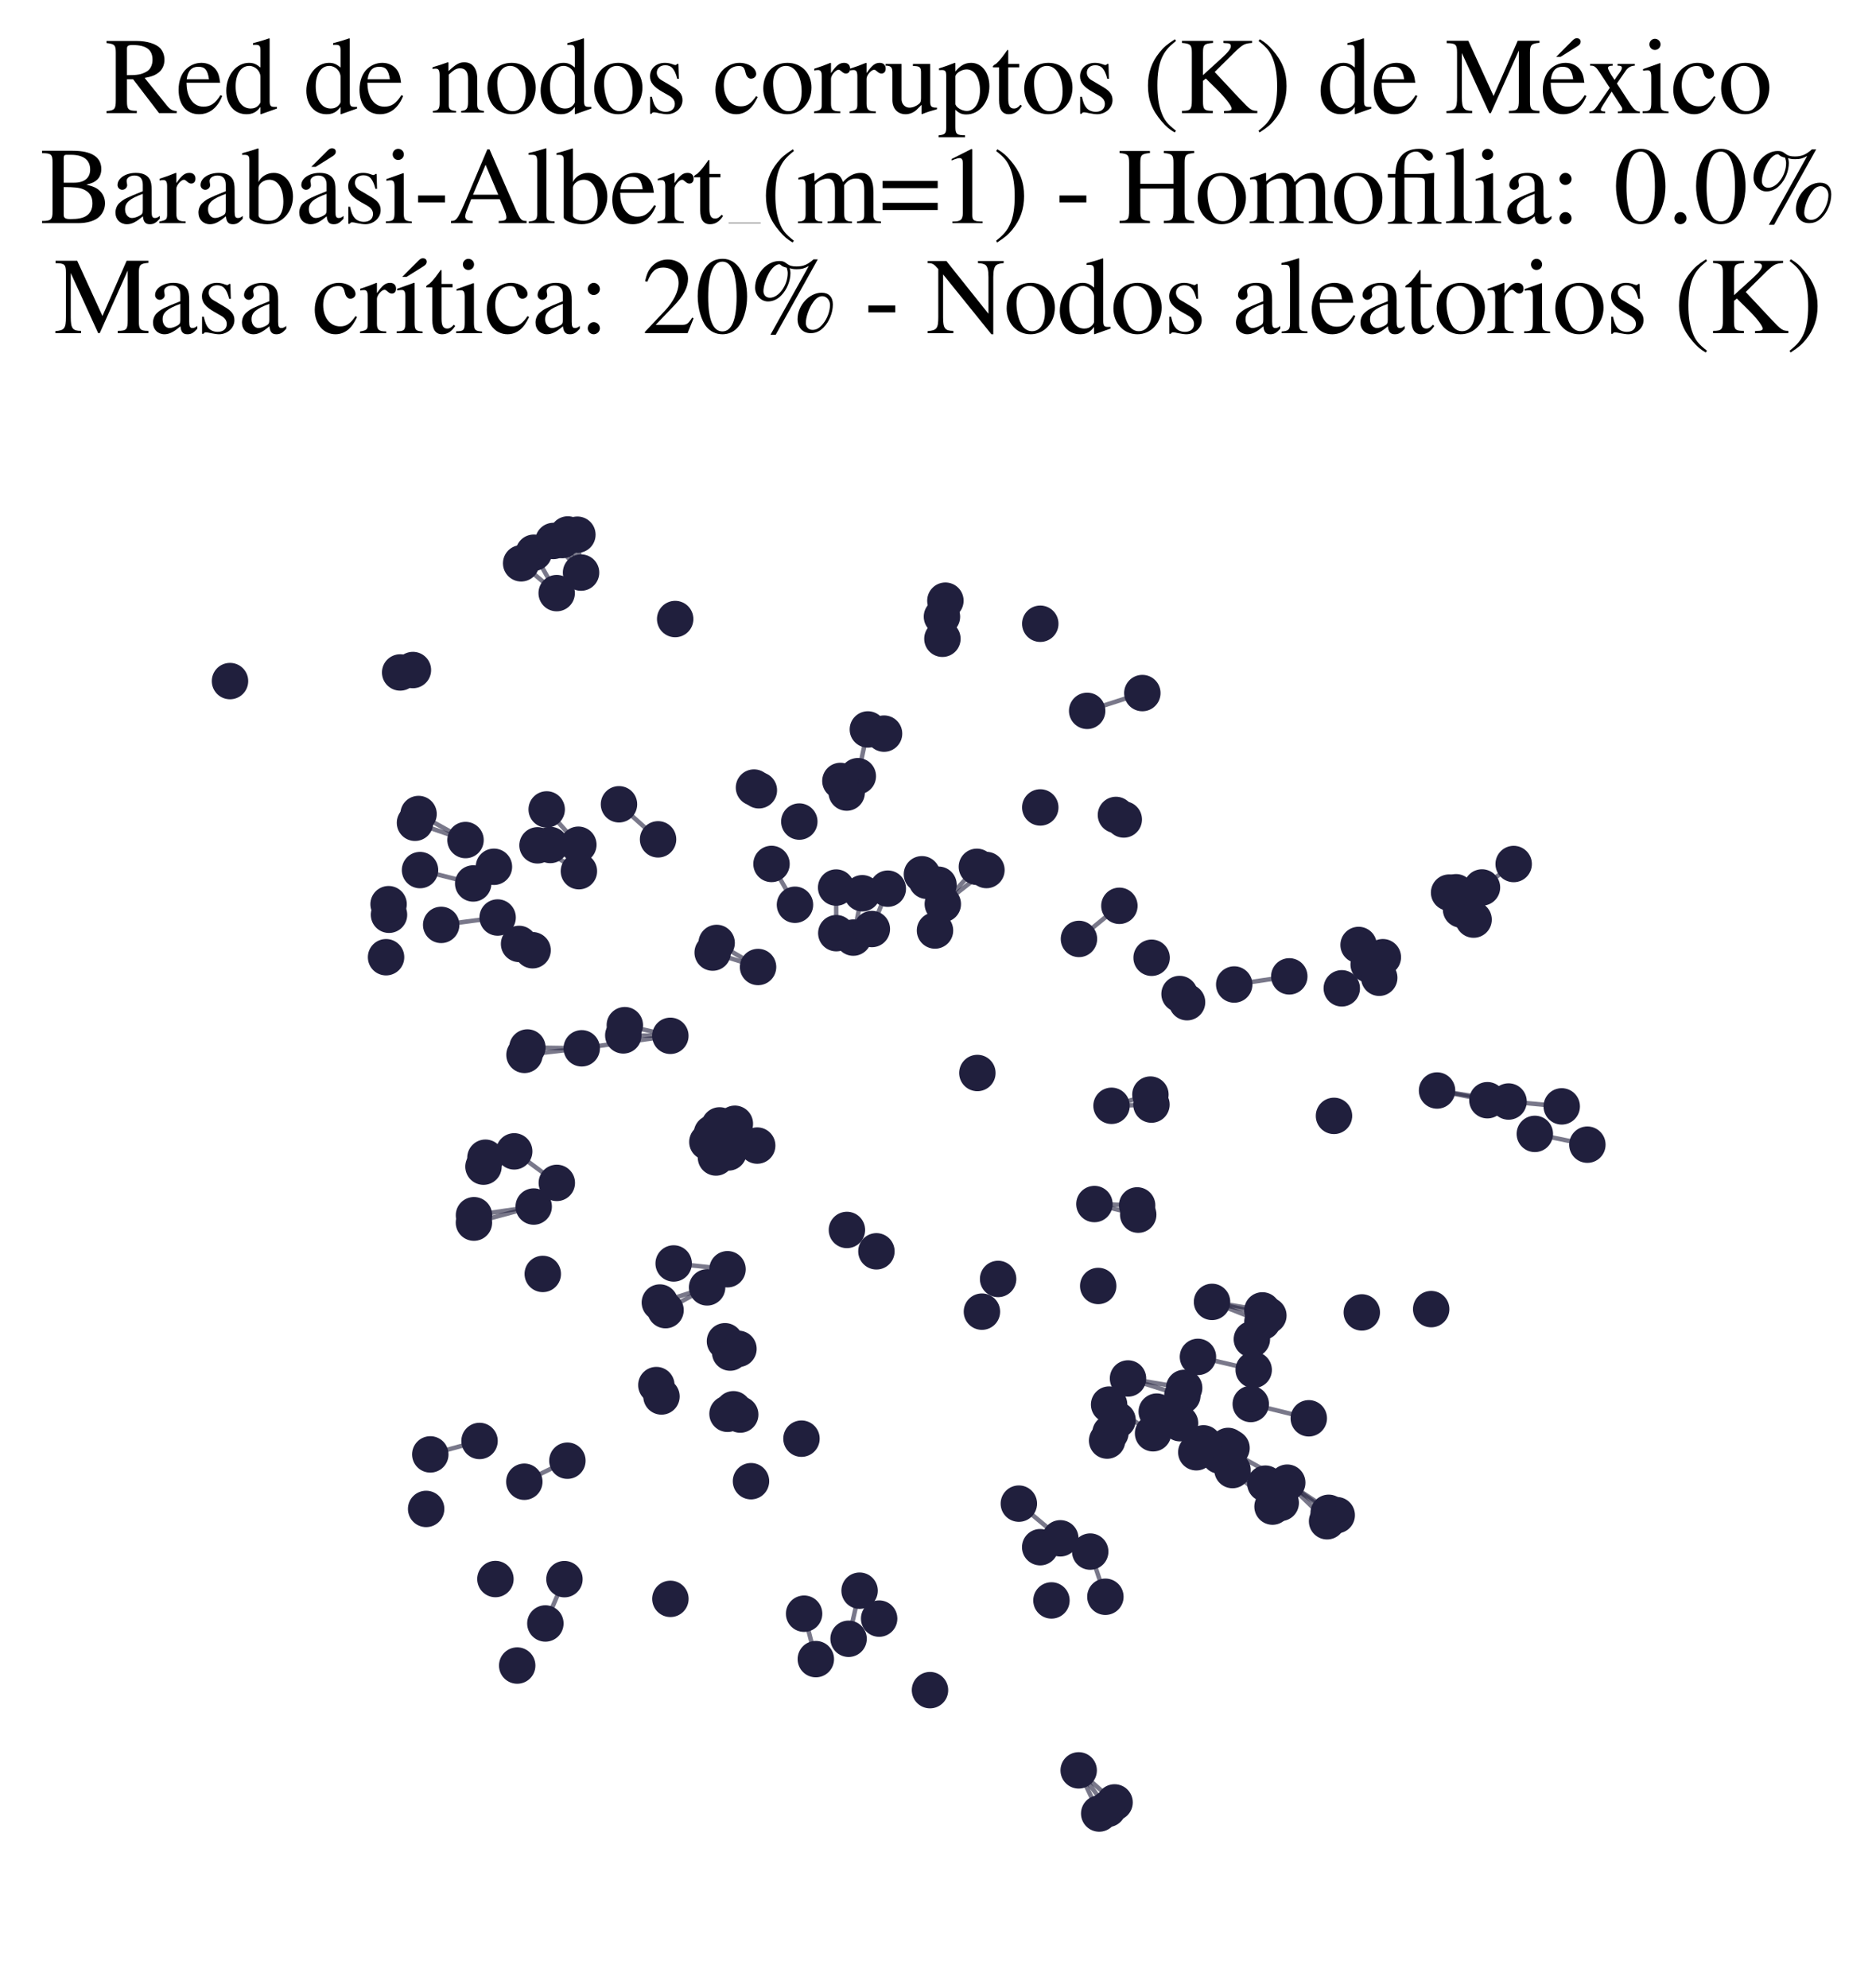 <?xml version="1.0" encoding="utf-8" standalone="no"?>
<!DOCTYPE svg PUBLIC "-//W3C//DTD SVG 1.1//EN"
  "http://www.w3.org/Graphics/SVG/1.1/DTD/svg11.dtd">
<svg xmlns:xlink="http://www.w3.org/1999/xlink" width="168.019pt" height="178.036pt" viewBox="0 0 168.019 178.036" xmlns="http://www.w3.org/2000/svg" version="1.1">
 <defs>
  <style type="text/css">*{stroke-linejoin: round; stroke-linecap: butt}</style>
 </defs>
 <g id="figure_1">
  <g id="patch_1">
   <path d="M 0 178.036 
L 168.019 178.036 
L 168.019 0 
L 0 0 
z
" style="fill: #ffffff"/>
  </g>
  <g id="axes_1">
   <g id="LineCollection_1">
    <path d="M 67.817 102.591 
L 64.447 100.785 
" clip-path="url(#p5e8b9bc80e)" style="fill: none; stroke: #201f3d; stroke-opacity: 0.6; stroke-width: 0.4"/>
    <path d="M 67.817 102.591 
L 63.766 101.487 
" clip-path="url(#p5e8b9bc80e)" style="fill: none; stroke: #201f3d; stroke-opacity: 0.6; stroke-width: 0.4"/>
    <path d="M 67.817 102.591 
L 63.354 102.268 
" clip-path="url(#p5e8b9bc80e)" style="fill: none; stroke: #201f3d; stroke-opacity: 0.6; stroke-width: 0.4"/>
    <path d="M 67.817 102.591 
L 65.584 102.312 
" clip-path="url(#p5e8b9bc80e)" style="fill: none; stroke: #201f3d; stroke-opacity: 0.6; stroke-width: 0.4"/>
    <path d="M 67.817 102.591 
L 64.123 103.658 
" clip-path="url(#p5e8b9bc80e)" style="fill: none; stroke: #201f3d; stroke-opacity: 0.6; stroke-width: 0.4"/>
    <path d="M 67.817 102.591 
L 64.063 102.844 
" clip-path="url(#p5e8b9bc80e)" style="fill: none; stroke: #201f3d; stroke-opacity: 0.6; stroke-width: 0.4"/>
    <path d="M 67.817 102.591 
L 65.366 101.347 
" clip-path="url(#p5e8b9bc80e)" style="fill: none; stroke: #201f3d; stroke-opacity: 0.6; stroke-width: 0.4"/>
    <path d="M 67.817 102.591 
L 65.816 100.638 
" clip-path="url(#p5e8b9bc80e)" style="fill: none; stroke: #201f3d; stroke-opacity: 0.6; stroke-width: 0.4"/>
    <path d="M 67.817 102.591 
L 64.669 101.897 
" clip-path="url(#p5e8b9bc80e)" style="fill: none; stroke: #201f3d; stroke-opacity: 0.6; stroke-width: 0.4"/>
    <path d="M 67.817 102.591 
L 65.245 103.205 
" clip-path="url(#p5e8b9bc80e)" style="fill: none; stroke: #201f3d; stroke-opacity: 0.6; stroke-width: 0.4"/>
    <path d="M 110.299 129.682 
L 105.689 127.454 
" clip-path="url(#p5e8b9bc80e)" style="fill: none; stroke: #201f3d; stroke-opacity: 0.6; stroke-width: 0.4"/>
    <path d="M 103.127 98.92 
L 99.551 99.029 
" clip-path="url(#p5e8b9bc80e)" style="fill: none; stroke: #201f3d; stroke-opacity: 0.6; stroke-width: 0.4"/>
    <path d="M 94.965 137.762 
L 91.251 134.656 
" clip-path="url(#p5e8b9bc80e)" style="fill: none; stroke: #201f3d; stroke-opacity: 0.6; stroke-width: 0.4"/>
    <path d="M 84.44 80.963 
L 88.347 77.915 
" clip-path="url(#p5e8b9bc80e)" style="fill: none; stroke: #201f3d; stroke-opacity: 0.6; stroke-width: 0.4"/>
    <path d="M 84.44 80.963 
L 87.492 77.627 
" clip-path="url(#p5e8b9bc80e)" style="fill: none; stroke: #201f3d; stroke-opacity: 0.6; stroke-width: 0.4"/>
    <path d="M 60.038 92.762 
L 52.1 93.88 
" clip-path="url(#p5e8b9bc80e)" style="fill: none; stroke: #201f3d; stroke-opacity: 0.6; stroke-width: 0.4"/>
    <path d="M 60.038 92.762 
L 55.96 91.807 
" clip-path="url(#p5e8b9bc80e)" style="fill: none; stroke: #201f3d; stroke-opacity: 0.6; stroke-width: 0.4"/>
    <path d="M 60.038 92.762 
L 55.823 92.723 
" clip-path="url(#p5e8b9bc80e)" style="fill: none; stroke: #201f3d; stroke-opacity: 0.6; stroke-width: 0.4"/>
    <path d="M 46.959 132.695 
L 50.817 130.811 
" clip-path="url(#p5e8b9bc80e)" style="fill: none; stroke: #201f3d; stroke-opacity: 0.6; stroke-width: 0.4"/>
    <path d="M 128.706 97.66 
L 133.215 98.529 
" clip-path="url(#p5e8b9bc80e)" style="fill: none; stroke: #201f3d; stroke-opacity: 0.6; stroke-width: 0.4"/>
    <path d="M 128.706 97.66 
L 135.111 98.645 
" clip-path="url(#p5e8b9bc80e)" style="fill: none; stroke: #201f3d; stroke-opacity: 0.6; stroke-width: 0.4"/>
    <path d="M 96.634 84.085 
L 100.255 81.119 
" clip-path="url(#p5e8b9bc80e)" style="fill: none; stroke: #201f3d; stroke-opacity: 0.6; stroke-width: 0.4"/>
    <path d="M 113.061 117.351 
L 108.552 116.59 
" clip-path="url(#p5e8b9bc80e)" style="fill: none; stroke: #201f3d; stroke-opacity: 0.6; stroke-width: 0.4"/>
    <path d="M 105.689 127.454 
L 115.288 132.778 
" clip-path="url(#p5e8b9bc80e)" style="fill: none; stroke: #201f3d; stroke-opacity: 0.6; stroke-width: 0.4"/>
    <path d="M 105.689 127.454 
L 109.991 129.489 
" clip-path="url(#p5e8b9bc80e)" style="fill: none; stroke: #201f3d; stroke-opacity: 0.6; stroke-width: 0.4"/>
    <path d="M 46.676 50.447 
L 49.858 53.116 
" clip-path="url(#p5e8b9bc80e)" style="fill: none; stroke: #201f3d; stroke-opacity: 0.6; stroke-width: 0.4"/>
    <path d="M 135.111 98.645 
L 139.872 99.081 
" clip-path="url(#p5e8b9bc80e)" style="fill: none; stroke: #201f3d; stroke-opacity: 0.6; stroke-width: 0.4"/>
    <path d="M 99.335 125.787 
L 103.272 128.356 
" clip-path="url(#p5e8b9bc80e)" style="fill: none; stroke: #201f3d; stroke-opacity: 0.6; stroke-width: 0.4"/>
    <path d="M 103.6 126.416 
L 110.386 131.649 
" clip-path="url(#p5e8b9bc80e)" style="fill: none; stroke: #201f3d; stroke-opacity: 0.6; stroke-width: 0.4"/>
    <path d="M 103.6 126.416 
L 107.79 129.259 
" clip-path="url(#p5e8b9bc80e)" style="fill: none; stroke: #201f3d; stroke-opacity: 0.6; stroke-width: 0.4"/>
    <path d="M 103.6 126.416 
L 109.233 130.356 
" clip-path="url(#p5e8b9bc80e)" style="fill: none; stroke: #201f3d; stroke-opacity: 0.6; stroke-width: 0.4"/>
    <path d="M 103.6 126.416 
L 107.144 130.057 
" clip-path="url(#p5e8b9bc80e)" style="fill: none; stroke: #201f3d; stroke-opacity: 0.6; stroke-width: 0.4"/>
    <path d="M 49.565 48.446 
L 52.041 51.278 
" clip-path="url(#p5e8b9bc80e)" style="fill: none; stroke: #201f3d; stroke-opacity: 0.6; stroke-width: 0.4"/>
    <path d="M 59.099 116.647 
L 63.332 115.289 
" clip-path="url(#p5e8b9bc80e)" style="fill: none; stroke: #201f3d; stroke-opacity: 0.6; stroke-width: 0.4"/>
    <path d="M 137.463 101.544 
L 142.169 102.51 
" clip-path="url(#p5e8b9bc80e)" style="fill: none; stroke: #201f3d; stroke-opacity: 0.6; stroke-width: 0.4"/>
    <path d="M 101.027 123.447 
L 106.056 124.292 
" clip-path="url(#p5e8b9bc80e)" style="fill: none; stroke: #201f3d; stroke-opacity: 0.6; stroke-width: 0.4"/>
    <path d="M 101.027 123.447 
L 105.894 124.98 
" clip-path="url(#p5e8b9bc80e)" style="fill: none; stroke: #201f3d; stroke-opacity: 0.6; stroke-width: 0.4"/>
    <path d="M 47.8 108.051 
L 42.451 108.828 
" clip-path="url(#p5e8b9bc80e)" style="fill: none; stroke: #201f3d; stroke-opacity: 0.6; stroke-width: 0.4"/>
    <path d="M 47.8 108.051 
L 42.446 109.491 
" clip-path="url(#p5e8b9bc80e)" style="fill: none; stroke: #201f3d; stroke-opacity: 0.6; stroke-width: 0.4"/>
    <path d="M 108.552 116.59 
L 113.598 117.812 
" clip-path="url(#p5e8b9bc80e)" style="fill: none; stroke: #201f3d; stroke-opacity: 0.6; stroke-width: 0.4"/>
    <path d="M 108.552 116.59 
L 113.068 118.368 
" clip-path="url(#p5e8b9bc80e)" style="fill: none; stroke: #201f3d; stroke-opacity: 0.6; stroke-width: 0.4"/>
    <path d="M 65.158 113.665 
L 60.335 113.148 
" clip-path="url(#p5e8b9bc80e)" style="fill: none; stroke: #201f3d; stroke-opacity: 0.6; stroke-width: 0.4"/>
    <path d="M 52.1 93.88 
L 46.974 94.468 
" clip-path="url(#p5e8b9bc80e)" style="fill: none; stroke: #201f3d; stroke-opacity: 0.6; stroke-width: 0.4"/>
    <path d="M 52.1 93.88 
L 47.235 93.808 
" clip-path="url(#p5e8b9bc80e)" style="fill: none; stroke: #201f3d; stroke-opacity: 0.6; stroke-width: 0.4"/>
    <path d="M 63.332 115.289 
L 59.607 117.329 
" clip-path="url(#p5e8b9bc80e)" style="fill: none; stroke: #201f3d; stroke-opacity: 0.6; stroke-width: 0.4"/>
    <path d="M 72.017 144.513 
L 73.068 148.581 
" clip-path="url(#p5e8b9bc80e)" style="fill: none; stroke: #201f3d; stroke-opacity: 0.6; stroke-width: 0.4"/>
    <path d="M 99.824 161.414 
L 96.61 158.544 
" clip-path="url(#p5e8b9bc80e)" style="fill: none; stroke: #201f3d; stroke-opacity: 0.6; stroke-width: 0.4"/>
    <path d="M 76.423 83.966 
L 77.228 79.994 
" clip-path="url(#p5e8b9bc80e)" style="fill: none; stroke: #201f3d; stroke-opacity: 0.6; stroke-width: 0.4"/>
    <path d="M 97.643 138.951 
L 99.001 142.996 
" clip-path="url(#p5e8b9bc80e)" style="fill: none; stroke: #201f3d; stroke-opacity: 0.6; stroke-width: 0.4"/>
    <path d="M 74.901 83.569 
L 74.887 79.485 
" clip-path="url(#p5e8b9bc80e)" style="fill: none; stroke: #201f3d; stroke-opacity: 0.6; stroke-width: 0.4"/>
    <path d="M 110.386 131.649 
L 113.971 134.922 
" clip-path="url(#p5e8b9bc80e)" style="fill: none; stroke: #201f3d; stroke-opacity: 0.6; stroke-width: 0.4"/>
    <path d="M 110.386 131.649 
L 114.704 134.589 
" clip-path="url(#p5e8b9bc80e)" style="fill: none; stroke: #201f3d; stroke-opacity: 0.6; stroke-width: 0.4"/>
    <path d="M 101.844 107.949 
L 98.019 107.827 
" clip-path="url(#p5e8b9bc80e)" style="fill: none; stroke: #201f3d; stroke-opacity: 0.6; stroke-width: 0.4"/>
    <path d="M 42.381 79.118 
L 37.619 77.92 
" clip-path="url(#p5e8b9bc80e)" style="fill: none; stroke: #201f3d; stroke-opacity: 0.6; stroke-width: 0.4"/>
    <path d="M 84.672 53.793 
L 84.405 57.205 
" clip-path="url(#p5e8b9bc80e)" style="fill: none; stroke: #201f3d; stroke-opacity: 0.6; stroke-width: 0.4"/>
    <path d="M 64.184 84.444 
L 67.894 86.599 
" clip-path="url(#p5e8b9bc80e)" style="fill: none; stroke: #201f3d; stroke-opacity: 0.6; stroke-width: 0.4"/>
    <path d="M 135.568 77.377 
L 132.729 79.477 
" clip-path="url(#p5e8b9bc80e)" style="fill: none; stroke: #201f3d; stroke-opacity: 0.6; stroke-width: 0.4"/>
    <path d="M 112.283 122.679 
L 107.291 121.514 
" clip-path="url(#p5e8b9bc80e)" style="fill: none; stroke: #201f3d; stroke-opacity: 0.6; stroke-width: 0.4"/>
    <path d="M 58.938 75.167 
L 55.438 72.027 
" clip-path="url(#p5e8b9bc80e)" style="fill: none; stroke: #201f3d; stroke-opacity: 0.6; stroke-width: 0.4"/>
    <path d="M 99.551 99.029 
L 103.034 98.025 
" clip-path="url(#p5e8b9bc80e)" style="fill: none; stroke: #201f3d; stroke-opacity: 0.6; stroke-width: 0.4"/>
    <path d="M 119.721 135.689 
L 115.288 132.778 
" clip-path="url(#p5e8b9bc80e)" style="fill: none; stroke: #201f3d; stroke-opacity: 0.6; stroke-width: 0.4"/>
    <path d="M 44.569 82.167 
L 39.513 82.828 
" clip-path="url(#p5e8b9bc80e)" style="fill: none; stroke: #201f3d; stroke-opacity: 0.6; stroke-width: 0.4"/>
    <path d="M 76.987 142.452 
L 76.001 146.759 
" clip-path="url(#p5e8b9bc80e)" style="fill: none; stroke: #201f3d; stroke-opacity: 0.6; stroke-width: 0.4"/>
    <path d="M 78.085 83.198 
L 79.514 79.583 
" clip-path="url(#p5e8b9bc80e)" style="fill: none; stroke: #201f3d; stroke-opacity: 0.6; stroke-width: 0.4"/>
    <path d="M 76.828 69.512 
L 77.728 65.325 
" clip-path="url(#p5e8b9bc80e)" style="fill: none; stroke: #201f3d; stroke-opacity: 0.6; stroke-width: 0.4"/>
    <path d="M 41.694 75.23 
L 37.487 72.898 
" clip-path="url(#p5e8b9bc80e)" style="fill: none; stroke: #201f3d; stroke-opacity: 0.6; stroke-width: 0.4"/>
    <path d="M 41.694 75.23 
L 37.168 73.684 
" clip-path="url(#p5e8b9bc80e)" style="fill: none; stroke: #201f3d; stroke-opacity: 0.6; stroke-width: 0.4"/>
    <path d="M 47.81 49.497 
L 49.858 53.116 
" clip-path="url(#p5e8b9bc80e)" style="fill: none; stroke: #201f3d; stroke-opacity: 0.6; stroke-width: 0.4"/>
    <path d="M 51.712 47.885 
L 52.041 51.278 
" clip-path="url(#p5e8b9bc80e)" style="fill: none; stroke: #201f3d; stroke-opacity: 0.6; stroke-width: 0.4"/>
    <path d="M 97.369 63.659 
L 102.311 62.067 
" clip-path="url(#p5e8b9bc80e)" style="fill: none; stroke: #201f3d; stroke-opacity: 0.6; stroke-width: 0.4"/>
    <path d="M 112.021 125.734 
L 117.218 127.014 
" clip-path="url(#p5e8b9bc80e)" style="fill: none; stroke: #201f3d; stroke-opacity: 0.6; stroke-width: 0.4"/>
    <path d="M 109.233 130.356 
L 113.332 132.866 
" clip-path="url(#p5e8b9bc80e)" style="fill: none; stroke: #201f3d; stroke-opacity: 0.6; stroke-width: 0.4"/>
    <path d="M 71.2 81.025 
L 69.098 77.37 
" clip-path="url(#p5e8b9bc80e)" style="fill: none; stroke: #201f3d; stroke-opacity: 0.6; stroke-width: 0.4"/>
    <path d="M 49.87 105.932 
L 46.054 103.11 
" clip-path="url(#p5e8b9bc80e)" style="fill: none; stroke: #201f3d; stroke-opacity: 0.6; stroke-width: 0.4"/>
    <path d="M 48.845 145.388 
L 50.553 141.419 
" clip-path="url(#p5e8b9bc80e)" style="fill: none; stroke: #201f3d; stroke-opacity: 0.6; stroke-width: 0.4"/>
    <path d="M 98.019 107.827 
L 101.942 108.777 
" clip-path="url(#p5e8b9bc80e)" style="fill: none; stroke: #201f3d; stroke-opacity: 0.6; stroke-width: 0.4"/>
    <path d="M 51.798 75.649 
L 48.963 72.487 
" clip-path="url(#p5e8b9bc80e)" style="fill: none; stroke: #201f3d; stroke-opacity: 0.6; stroke-width: 0.4"/>
    <path d="M 118.857 136.235 
L 115.288 132.778 
" clip-path="url(#p5e8b9bc80e)" style="fill: none; stroke: #201f3d; stroke-opacity: 0.6; stroke-width: 0.4"/>
    <path d="M 115.472 87.438 
L 110.539 88.167 
" clip-path="url(#p5e8b9bc80e)" style="fill: none; stroke: #201f3d; stroke-opacity: 0.6; stroke-width: 0.4"/>
    <path d="M 115.288 132.778 
L 119 135.479 
" clip-path="url(#p5e8b9bc80e)" style="fill: none; stroke: #201f3d; stroke-opacity: 0.6; stroke-width: 0.4"/>
    <path d="M 50.354 48.365 
L 52.041 51.278 
" clip-path="url(#p5e8b9bc80e)" style="fill: none; stroke: #201f3d; stroke-opacity: 0.6; stroke-width: 0.4"/>
    <path d="M 48.142 75.704 
L 51.848 78.018 
" clip-path="url(#p5e8b9bc80e)" style="fill: none; stroke: #201f3d; stroke-opacity: 0.6; stroke-width: 0.4"/>
    <path d="M 42.949 129.044 
L 38.539 130.247 
" clip-path="url(#p5e8b9bc80e)" style="fill: none; stroke: #201f3d; stroke-opacity: 0.6; stroke-width: 0.4"/>
    <path d="M 120.173 88.508 
L 123.851 85.722 
" clip-path="url(#p5e8b9bc80e)" style="fill: none; stroke: #201f3d; stroke-opacity: 0.6; stroke-width: 0.4"/>
    <path d="M 67.894 86.599 
L 63.829 85.308 
" clip-path="url(#p5e8b9bc80e)" style="fill: none; stroke: #201f3d; stroke-opacity: 0.6; stroke-width: 0.4"/>
    <path d="M 96.61 158.544 
L 98.448 162.409 
" clip-path="url(#p5e8b9bc80e)" style="fill: none; stroke: #201f3d; stroke-opacity: 0.6; stroke-width: 0.4"/>
    <path d="M 96.61 158.544 
L 99.215 161.994 
" clip-path="url(#p5e8b9bc80e)" style="fill: none; stroke: #201f3d; stroke-opacity: 0.6; stroke-width: 0.4"/>
    <path d="M 50.853 47.863 
L 52.041 51.278 
" clip-path="url(#p5e8b9bc80e)" style="fill: none; stroke: #201f3d; stroke-opacity: 0.6; stroke-width: 0.4"/>
   </g>
   <g id="PathCollection_1">
    <defs>
     <path id="m12be46a945" d="M 0 1.581 
C 0.419 1.581 0.822 1.415 1.118 1.118 
C 1.415 0.822 1.581 0.419 1.581 0 
C 1.581 -0.419 1.415 -0.822 1.118 -1.118 
C 0.822 -1.415 0.419 -1.581 0 -1.581 
C -0.419 -1.581 -0.822 -1.415 -1.118 -1.118 
C -1.415 -0.822 -1.581 -0.419 -1.581 0 
C -1.581 0.419 -1.415 0.822 -1.118 1.118 
C -0.822 1.415 -0.419 1.581 0 1.581 
z
" style="stroke: #201f3d; stroke-width: 0.1"/>
    </defs>
    <g clip-path="url(#p5e8b9bc80e)">
     <use xlink:href="#m12be46a945" x="48.963" y="72.487" style="fill: #201f3d; stroke: #201f3d; stroke-width: 0.1"/>
     <use xlink:href="#m12be46a945" x="72.017" y="144.513" style="fill: #201f3d; stroke: #201f3d; stroke-width: 0.1"/>
     <use xlink:href="#m12be46a945" x="119.721" y="135.689" style="fill: #201f3d; stroke: #201f3d; stroke-width: 0.1"/>
     <use xlink:href="#m12be46a945" x="98.019" y="107.827" style="fill: #201f3d; stroke: #201f3d; stroke-width: 0.1"/>
     <use xlink:href="#m12be46a945" x="46.959" y="132.695" style="fill: #201f3d; stroke: #201f3d; stroke-width: 0.1"/>
     <use xlink:href="#m12be46a945" x="130.785" y="80.731" style="fill: #201f3d; stroke: #201f3d; stroke-width: 0.1"/>
     <use xlink:href="#m12be46a945" x="119" y="135.479" style="fill: #201f3d; stroke: #201f3d; stroke-width: 0.1"/>
     <use xlink:href="#m12be46a945" x="65.158" y="113.665" style="fill: #201f3d; stroke: #201f3d; stroke-width: 0.1"/>
     <use xlink:href="#m12be46a945" x="65.158" y="126.612" style="fill: #201f3d; stroke: #201f3d; stroke-width: 0.1"/>
     <use xlink:href="#m12be46a945" x="135.568" y="77.377" style="fill: #201f3d; stroke: #201f3d; stroke-width: 0.1"/>
     <use xlink:href="#m12be46a945" x="42.451" y="108.828" style="fill: #201f3d; stroke: #201f3d; stroke-width: 0.1"/>
     <use xlink:href="#m12be46a945" x="59.099" y="116.647" style="fill: #201f3d; stroke: #201f3d; stroke-width: 0.1"/>
     <use xlink:href="#m12be46a945" x="65.584" y="102.312" style="fill: #201f3d; stroke: #201f3d; stroke-width: 0.1"/>
     <use xlink:href="#m12be46a945" x="52.041" y="51.278" style="fill: #201f3d; stroke: #201f3d; stroke-width: 0.1"/>
     <use xlink:href="#m12be46a945" x="108.552" y="116.59" style="fill: #201f3d; stroke: #201f3d; stroke-width: 0.1"/>
     <use xlink:href="#m12be46a945" x="107.144" y="130.057" style="fill: #201f3d; stroke: #201f3d; stroke-width: 0.1"/>
     <use xlink:href="#m12be46a945" x="71.589" y="73.575" style="fill: #201f3d; stroke: #201f3d; stroke-width: 0.1"/>
     <use xlink:href="#m12be46a945" x="112.283" y="122.679" style="fill: #201f3d; stroke: #201f3d; stroke-width: 0.1"/>
     <use xlink:href="#m12be46a945" x="113.068" y="118.368" style="fill: #201f3d; stroke: #201f3d; stroke-width: 0.1"/>
     <use xlink:href="#m12be46a945" x="99.824" y="161.414" style="fill: #201f3d; stroke: #201f3d; stroke-width: 0.1"/>
     <use xlink:href="#m12be46a945" x="46.974" y="94.468" style="fill: #201f3d; stroke: #201f3d; stroke-width: 0.1"/>
     <use xlink:href="#m12be46a945" x="76.987" y="142.452" style="fill: #201f3d; stroke: #201f3d; stroke-width: 0.1"/>
     <use xlink:href="#m12be46a945" x="63.354" y="102.268" style="fill: #201f3d; stroke: #201f3d; stroke-width: 0.1"/>
     <use xlink:href="#m12be46a945" x="142.169" y="102.51" style="fill: #201f3d; stroke: #201f3d; stroke-width: 0.1"/>
     <use xlink:href="#m12be46a945" x="47.235" y="93.808" style="fill: #201f3d; stroke: #201f3d; stroke-width: 0.1"/>
     <use xlink:href="#m12be46a945" x="46.322" y="149.157" style="fill: #201f3d; stroke: #201f3d; stroke-width: 0.1"/>
     <use xlink:href="#m12be46a945" x="121.966" y="117.532" style="fill: #201f3d; stroke: #201f3d; stroke-width: 0.1"/>
     <use xlink:href="#m12be46a945" x="97.643" y="138.951" style="fill: #201f3d; stroke: #201f3d; stroke-width: 0.1"/>
     <use xlink:href="#m12be46a945" x="58.784" y="124.04" style="fill: #201f3d; stroke: #201f3d; stroke-width: 0.1"/>
     <use xlink:href="#m12be46a945" x="39.513" y="82.828" style="fill: #201f3d; stroke: #201f3d; stroke-width: 0.1"/>
     <use xlink:href="#m12be46a945" x="34.577" y="85.723" style="fill: #201f3d; stroke: #201f3d; stroke-width: 0.1"/>
     <use xlink:href="#m12be46a945" x="36.981" y="60.004" style="fill: #201f3d; stroke: #201f3d; stroke-width: 0.1"/>
     <use xlink:href="#m12be46a945" x="60.038" y="92.762" style="fill: #201f3d; stroke: #201f3d; stroke-width: 0.1"/>
     <use xlink:href="#m12be46a945" x="64.447" y="100.785" style="fill: #201f3d; stroke: #201f3d; stroke-width: 0.1"/>
     <use xlink:href="#m12be46a945" x="38.539" y="130.247" style="fill: #201f3d; stroke: #201f3d; stroke-width: 0.1"/>
     <use xlink:href="#m12be46a945" x="83.007" y="78.879" style="fill: #201f3d; stroke: #201f3d; stroke-width: 0.1"/>
     <use xlink:href="#m12be46a945" x="77.728" y="65.325" style="fill: #201f3d; stroke: #201f3d; stroke-width: 0.1"/>
     <use xlink:href="#m12be46a945" x="63.829" y="85.308" style="fill: #201f3d; stroke: #201f3d; stroke-width: 0.1"/>
     <use xlink:href="#m12be46a945" x="118.857" y="136.235" style="fill: #201f3d; stroke: #201f3d; stroke-width: 0.1"/>
     <use xlink:href="#m12be46a945" x="130.855" y="81.451" style="fill: #201f3d; stroke: #201f3d; stroke-width: 0.1"/>
     <use xlink:href="#m12be46a945" x="59.243" y="125.059" style="fill: #201f3d; stroke: #201f3d; stroke-width: 0.1"/>
     <use xlink:href="#m12be46a945" x="112.021" y="125.734" style="fill: #201f3d; stroke: #201f3d; stroke-width: 0.1"/>
     <use xlink:href="#m12be46a945" x="67.894" y="86.599" style="fill: #201f3d; stroke: #201f3d; stroke-width: 0.1"/>
     <use xlink:href="#m12be46a945" x="48.612" y="114.086" style="fill: #201f3d; stroke: #201f3d; stroke-width: 0.1"/>
     <use xlink:href="#m12be46a945" x="47.8" y="108.051" style="fill: #201f3d; stroke: #201f3d; stroke-width: 0.1"/>
     <use xlink:href="#m12be46a945" x="84.672" y="53.793" style="fill: #201f3d; stroke: #201f3d; stroke-width: 0.1"/>
     <use xlink:href="#m12be46a945" x="65.366" y="101.347" style="fill: #201f3d; stroke: #201f3d; stroke-width: 0.1"/>
     <use xlink:href="#m12be46a945" x="93.17" y="72.31" style="fill: #201f3d; stroke: #201f3d; stroke-width: 0.1"/>
     <use xlink:href="#m12be46a945" x="99.335" y="125.787" style="fill: #201f3d; stroke: #201f3d; stroke-width: 0.1"/>
     <use xlink:href="#m12be46a945" x="131.534" y="81.769" style="fill: #201f3d; stroke: #201f3d; stroke-width: 0.1"/>
     <use xlink:href="#m12be46a945" x="50.553" y="141.419" style="fill: #201f3d; stroke: #201f3d; stroke-width: 0.1"/>
     <use xlink:href="#m12be46a945" x="99.215" y="161.994" style="fill: #201f3d; stroke: #201f3d; stroke-width: 0.1"/>
     <use xlink:href="#m12be46a945" x="87.492" y="77.627" style="fill: #201f3d; stroke: #201f3d; stroke-width: 0.1"/>
     <use xlink:href="#m12be46a945" x="115.472" y="87.438" style="fill: #201f3d; stroke: #201f3d; stroke-width: 0.1"/>
     <use xlink:href="#m12be46a945" x="51.798" y="75.649" style="fill: #201f3d; stroke: #201f3d; stroke-width: 0.1"/>
     <use xlink:href="#m12be46a945" x="51.848" y="78.018" style="fill: #201f3d; stroke: #201f3d; stroke-width: 0.1"/>
     <use xlink:href="#m12be46a945" x="135.111" y="98.645" style="fill: #201f3d; stroke: #201f3d; stroke-width: 0.1"/>
     <use xlink:href="#m12be46a945" x="51.712" y="47.885" style="fill: #201f3d; stroke: #201f3d; stroke-width: 0.1"/>
     <use xlink:href="#m12be46a945" x="74.887" y="79.485" style="fill: #201f3d; stroke: #201f3d; stroke-width: 0.1"/>
     <use xlink:href="#m12be46a945" x="139.872" y="99.081" style="fill: #201f3d; stroke: #201f3d; stroke-width: 0.1"/>
     <use xlink:href="#m12be46a945" x="76.423" y="83.966" style="fill: #201f3d; stroke: #201f3d; stroke-width: 0.1"/>
     <use xlink:href="#m12be46a945" x="109.233" y="130.356" style="fill: #201f3d; stroke: #201f3d; stroke-width: 0.1"/>
     <use xlink:href="#m12be46a945" x="115.288" y="132.778" style="fill: #201f3d; stroke: #201f3d; stroke-width: 0.1"/>
     <use xlink:href="#m12be46a945" x="66.296" y="126.68" style="fill: #201f3d; stroke: #201f3d; stroke-width: 0.1"/>
     <use xlink:href="#m12be46a945" x="55.823" y="92.723" style="fill: #201f3d; stroke: #201f3d; stroke-width: 0.1"/>
     <use xlink:href="#m12be46a945" x="130.404" y="79.905" style="fill: #201f3d; stroke: #201f3d; stroke-width: 0.1"/>
     <use xlink:href="#m12be46a945" x="50.354" y="48.365" style="fill: #201f3d; stroke: #201f3d; stroke-width: 0.1"/>
     <use xlink:href="#m12be46a945" x="88.347" y="77.915" style="fill: #201f3d; stroke: #201f3d; stroke-width: 0.1"/>
     <use xlink:href="#m12be46a945" x="73.068" y="148.581" style="fill: #201f3d; stroke: #201f3d; stroke-width: 0.1"/>
     <use xlink:href="#m12be46a945" x="44.569" y="82.167" style="fill: #201f3d; stroke: #201f3d; stroke-width: 0.1"/>
     <use xlink:href="#m12be46a945" x="44.238" y="77.624" style="fill: #201f3d; stroke: #201f3d; stroke-width: 0.1"/>
     <use xlink:href="#m12be46a945" x="137.463" y="101.544" style="fill: #201f3d; stroke: #201f3d; stroke-width: 0.1"/>
     <use xlink:href="#m12be46a945" x="76.828" y="69.512" style="fill: #201f3d; stroke: #201f3d; stroke-width: 0.1"/>
     <use xlink:href="#m12be46a945" x="49.858" y="53.116" style="fill: #201f3d; stroke: #201f3d; stroke-width: 0.1"/>
     <use xlink:href="#m12be46a945" x="99.551" y="99.029" style="fill: #201f3d; stroke: #201f3d; stroke-width: 0.1"/>
     <use xlink:href="#m12be46a945" x="113.598" y="117.812" style="fill: #201f3d; stroke: #201f3d; stroke-width: 0.1"/>
     <use xlink:href="#m12be46a945" x="110.386" y="131.649" style="fill: #201f3d; stroke: #201f3d; stroke-width: 0.1"/>
     <use xlink:href="#m12be46a945" x="105.643" y="89.017" style="fill: #201f3d; stroke: #201f3d; stroke-width: 0.1"/>
     <use xlink:href="#m12be46a945" x="55.96" y="91.807" style="fill: #201f3d; stroke: #201f3d; stroke-width: 0.1"/>
     <use xlink:href="#m12be46a945" x="48.845" y="145.388" style="fill: #201f3d; stroke: #201f3d; stroke-width: 0.1"/>
     <use xlink:href="#m12be46a945" x="106.056" y="124.292" style="fill: #201f3d; stroke: #201f3d; stroke-width: 0.1"/>
     <use xlink:href="#m12be46a945" x="101.844" y="107.949" style="fill: #201f3d; stroke: #201f3d; stroke-width: 0.1"/>
     <use xlink:href="#m12be46a945" x="47.81" y="49.497" style="fill: #201f3d; stroke: #201f3d; stroke-width: 0.1"/>
     <use xlink:href="#m12be46a945" x="112.121" y="119.934" style="fill: #201f3d; stroke: #201f3d; stroke-width: 0.1"/>
     <use xlink:href="#m12be46a945" x="49.283" y="75.672" style="fill: #201f3d; stroke: #201f3d; stroke-width: 0.1"/>
     <use xlink:href="#m12be46a945" x="105.894" y="124.98" style="fill: #201f3d; stroke: #201f3d; stroke-width: 0.1"/>
     <use xlink:href="#m12be46a945" x="89.394" y="114.535" style="fill: #201f3d; stroke: #201f3d; stroke-width: 0.1"/>
     <use xlink:href="#m12be46a945" x="49.87" y="105.932" style="fill: #201f3d; stroke: #201f3d; stroke-width: 0.1"/>
     <use xlink:href="#m12be46a945" x="110.539" y="88.167" style="fill: #201f3d; stroke: #201f3d; stroke-width: 0.1"/>
     <use xlink:href="#m12be46a945" x="79.177" y="65.699" style="fill: #201f3d; stroke: #201f3d; stroke-width: 0.1"/>
     <use xlink:href="#m12be46a945" x="87.536" y="96.091" style="fill: #201f3d; stroke: #201f3d; stroke-width: 0.1"/>
     <use xlink:href="#m12be46a945" x="43.302" y="104.478" style="fill: #201f3d; stroke: #201f3d; stroke-width: 0.1"/>
     <use xlink:href="#m12be46a945" x="83.293" y="151.359" style="fill: #201f3d; stroke: #201f3d; stroke-width: 0.1"/>
     <use xlink:href="#m12be46a945" x="106.315" y="89.751" style="fill: #201f3d; stroke: #201f3d; stroke-width: 0.1"/>
     <use xlink:href="#m12be46a945" x="37.619" y="77.92" style="fill: #201f3d; stroke: #201f3d; stroke-width: 0.1"/>
     <use xlink:href="#m12be46a945" x="75.852" y="110.146" style="fill: #201f3d; stroke: #201f3d; stroke-width: 0.1"/>
     <use xlink:href="#m12be46a945" x="98.358" y="115.164" style="fill: #201f3d; stroke: #201f3d; stroke-width: 0.1"/>
     <use xlink:href="#m12be46a945" x="117.218" y="127.014" style="fill: #201f3d; stroke: #201f3d; stroke-width: 0.1"/>
     <use xlink:href="#m12be46a945" x="84.44" y="80.963" style="fill: #201f3d; stroke: #201f3d; stroke-width: 0.1"/>
     <use xlink:href="#m12be46a945" x="64.184" y="84.444" style="fill: #201f3d; stroke: #201f3d; stroke-width: 0.1"/>
     <use xlink:href="#m12be46a945" x="98.448" y="162.409" style="fill: #201f3d; stroke: #201f3d; stroke-width: 0.1"/>
     <use xlink:href="#m12be46a945" x="74.901" y="83.569" style="fill: #201f3d; stroke: #201f3d; stroke-width: 0.1"/>
     <use xlink:href="#m12be46a945" x="131.978" y="82.354" style="fill: #201f3d; stroke: #201f3d; stroke-width: 0.1"/>
     <use xlink:href="#m12be46a945" x="46.054" y="103.11" style="fill: #201f3d; stroke: #201f3d; stroke-width: 0.1"/>
     <use xlink:href="#m12be46a945" x="82.57" y="78.295" style="fill: #201f3d; stroke: #201f3d; stroke-width: 0.1"/>
     <use xlink:href="#m12be46a945" x="133.215" y="98.529" style="fill: #201f3d; stroke: #201f3d; stroke-width: 0.1"/>
     <use xlink:href="#m12be46a945" x="96.634" y="84.085" style="fill: #201f3d; stroke: #201f3d; stroke-width: 0.1"/>
     <use xlink:href="#m12be46a945" x="128.706" y="97.66" style="fill: #201f3d; stroke: #201f3d; stroke-width: 0.1"/>
     <use xlink:href="#m12be46a945" x="47.7" y="85.097" style="fill: #201f3d; stroke: #201f3d; stroke-width: 0.1"/>
     <use xlink:href="#m12be46a945" x="64.93" y="120.115" style="fill: #201f3d; stroke: #201f3d; stroke-width: 0.1"/>
     <use xlink:href="#m12be46a945" x="67.817" y="102.591" style="fill: #201f3d; stroke: #201f3d; stroke-width: 0.1"/>
     <use xlink:href="#m12be46a945" x="78.494" y="112.061" style="fill: #201f3d; stroke: #201f3d; stroke-width: 0.1"/>
     <use xlink:href="#m12be46a945" x="55.438" y="72.027" style="fill: #201f3d; stroke: #201f3d; stroke-width: 0.1"/>
     <use xlink:href="#m12be46a945" x="50.817" y="130.811" style="fill: #201f3d; stroke: #201f3d; stroke-width: 0.1"/>
     <use xlink:href="#m12be46a945" x="91.251" y="134.656" style="fill: #201f3d; stroke: #201f3d; stroke-width: 0.1"/>
     <use xlink:href="#m12be46a945" x="60.043" y="143.184" style="fill: #201f3d; stroke: #201f3d; stroke-width: 0.1"/>
     <use xlink:href="#m12be46a945" x="64.669" y="101.897" style="fill: #201f3d; stroke: #201f3d; stroke-width: 0.1"/>
     <use xlink:href="#m12be46a945" x="114.704" y="134.589" style="fill: #201f3d; stroke: #201f3d; stroke-width: 0.1"/>
     <use xlink:href="#m12be46a945" x="67.529" y="70.53" style="fill: #201f3d; stroke: #201f3d; stroke-width: 0.1"/>
     <use xlink:href="#m12be46a945" x="46.49" y="84.532" style="fill: #201f3d; stroke: #201f3d; stroke-width: 0.1"/>
     <use xlink:href="#m12be46a945" x="64.063" y="102.844" style="fill: #201f3d; stroke: #201f3d; stroke-width: 0.1"/>
     <use xlink:href="#m12be46a945" x="35.84" y="60.222" style="fill: #201f3d; stroke: #201f3d; stroke-width: 0.1"/>
     <use xlink:href="#m12be46a945" x="96.61" y="158.544" style="fill: #201f3d; stroke: #201f3d; stroke-width: 0.1"/>
     <use xlink:href="#m12be46a945" x="84.364" y="55.225" style="fill: #201f3d; stroke: #201f3d; stroke-width: 0.1"/>
     <use xlink:href="#m12be46a945" x="60.47" y="55.438" style="fill: #201f3d; stroke: #201f3d; stroke-width: 0.1"/>
     <use xlink:href="#m12be46a945" x="103.127" y="98.92" style="fill: #201f3d; stroke: #201f3d; stroke-width: 0.1"/>
     <use xlink:href="#m12be46a945" x="42.446" y="109.491" style="fill: #201f3d; stroke: #201f3d; stroke-width: 0.1"/>
     <use xlink:href="#m12be46a945" x="64.123" y="103.658" style="fill: #201f3d; stroke: #201f3d; stroke-width: 0.1"/>
     <use xlink:href="#m12be46a945" x="48.142" y="75.704" style="fill: #201f3d; stroke: #201f3d; stroke-width: 0.1"/>
     <use xlink:href="#m12be46a945" x="99.453" y="128.324" style="fill: #201f3d; stroke: #201f3d; stroke-width: 0.1"/>
     <use xlink:href="#m12be46a945" x="99.157" y="129.009" style="fill: #201f3d; stroke: #201f3d; stroke-width: 0.1"/>
     <use xlink:href="#m12be46a945" x="113.971" y="134.922" style="fill: #201f3d; stroke: #201f3d; stroke-width: 0.1"/>
     <use xlink:href="#m12be46a945" x="132.729" y="79.477" style="fill: #201f3d; stroke: #201f3d; stroke-width: 0.1"/>
     <use xlink:href="#m12be46a945" x="20.6" y="60.994" style="fill: #201f3d; stroke: #201f3d; stroke-width: 0.1"/>
     <use xlink:href="#m12be46a945" x="102.311" y="62.067" style="fill: #201f3d; stroke: #201f3d; stroke-width: 0.1"/>
     <use xlink:href="#m12be46a945" x="93.17" y="55.859" style="fill: #201f3d; stroke: #201f3d; stroke-width: 0.1"/>
     <use xlink:href="#m12be46a945" x="101.027" y="123.447" style="fill: #201f3d; stroke: #201f3d; stroke-width: 0.1"/>
     <use xlink:href="#m12be46a945" x="113.061" y="117.351" style="fill: #201f3d; stroke: #201f3d; stroke-width: 0.1"/>
     <use xlink:href="#m12be46a945" x="65.816" y="100.638" style="fill: #201f3d; stroke: #201f3d; stroke-width: 0.1"/>
     <use xlink:href="#m12be46a945" x="94.171" y="143.325" style="fill: #201f3d; stroke: #201f3d; stroke-width: 0.1"/>
     <use xlink:href="#m12be46a945" x="109.991" y="129.489" style="fill: #201f3d; stroke: #201f3d; stroke-width: 0.1"/>
     <use xlink:href="#m12be46a945" x="79.514" y="79.583" style="fill: #201f3d; stroke: #201f3d; stroke-width: 0.1"/>
     <use xlink:href="#m12be46a945" x="77.228" y="79.994" style="fill: #201f3d; stroke: #201f3d; stroke-width: 0.1"/>
     <use xlink:href="#m12be46a945" x="41.694" y="75.23" style="fill: #201f3d; stroke: #201f3d; stroke-width: 0.1"/>
     <use xlink:href="#m12be46a945" x="37.487" y="72.898" style="fill: #201f3d; stroke: #201f3d; stroke-width: 0.1"/>
     <use xlink:href="#m12be46a945" x="76.001" y="146.759" style="fill: #201f3d; stroke: #201f3d; stroke-width: 0.1"/>
     <use xlink:href="#m12be46a945" x="71.2" y="81.025" style="fill: #201f3d; stroke: #201f3d; stroke-width: 0.1"/>
     <use xlink:href="#m12be46a945" x="58.938" y="75.167" style="fill: #201f3d; stroke: #201f3d; stroke-width: 0.1"/>
     <use xlink:href="#m12be46a945" x="113.332" y="132.866" style="fill: #201f3d; stroke: #201f3d; stroke-width: 0.1"/>
     <use xlink:href="#m12be46a945" x="63.766" y="101.487" style="fill: #201f3d; stroke: #201f3d; stroke-width: 0.1"/>
     <use xlink:href="#m12be46a945" x="120.173" y="88.508" style="fill: #201f3d; stroke: #201f3d; stroke-width: 0.1"/>
     <use xlink:href="#m12be46a945" x="101.942" y="108.777" style="fill: #201f3d; stroke: #201f3d; stroke-width: 0.1"/>
     <use xlink:href="#m12be46a945" x="65.397" y="121.128" style="fill: #201f3d; stroke: #201f3d; stroke-width: 0.1"/>
     <use xlink:href="#m12be46a945" x="83.741" y="83.33" style="fill: #201f3d; stroke: #201f3d; stroke-width: 0.1"/>
     <use xlink:href="#m12be46a945" x="122.582" y="86.372" style="fill: #201f3d; stroke: #201f3d; stroke-width: 0.1"/>
     <use xlink:href="#m12be46a945" x="42.381" y="79.118" style="fill: #201f3d; stroke: #201f3d; stroke-width: 0.1"/>
     <use xlink:href="#m12be46a945" x="123.851" y="85.722" style="fill: #201f3d; stroke: #201f3d; stroke-width: 0.1"/>
     <use xlink:href="#m12be46a945" x="99.947" y="72.982" style="fill: #201f3d; stroke: #201f3d; stroke-width: 0.1"/>
     <use xlink:href="#m12be46a945" x="65.689" y="126.206" style="fill: #201f3d; stroke: #201f3d; stroke-width: 0.1"/>
     <use xlink:href="#m12be46a945" x="37.168" y="73.684" style="fill: #201f3d; stroke: #201f3d; stroke-width: 0.1"/>
     <use xlink:href="#m12be46a945" x="93.162" y="138.557" style="fill: #201f3d; stroke: #201f3d; stroke-width: 0.1"/>
     <use xlink:href="#m12be46a945" x="65.245" y="103.205" style="fill: #201f3d; stroke: #201f3d; stroke-width: 0.1"/>
     <use xlink:href="#m12be46a945" x="63.332" y="115.289" style="fill: #201f3d; stroke: #201f3d; stroke-width: 0.1"/>
     <use xlink:href="#m12be46a945" x="97.369" y="63.659" style="fill: #201f3d; stroke: #201f3d; stroke-width: 0.1"/>
     <use xlink:href="#m12be46a945" x="94.965" y="137.762" style="fill: #201f3d; stroke: #201f3d; stroke-width: 0.1"/>
     <use xlink:href="#m12be46a945" x="59.607" y="117.329" style="fill: #201f3d; stroke: #201f3d; stroke-width: 0.1"/>
     <use xlink:href="#m12be46a945" x="50.853" y="47.863" style="fill: #201f3d; stroke: #201f3d; stroke-width: 0.1"/>
     <use xlink:href="#m12be46a945" x="34.803" y="80.973" style="fill: #201f3d; stroke: #201f3d; stroke-width: 0.1"/>
     <use xlink:href="#m12be46a945" x="110.299" y="129.682" style="fill: #201f3d; stroke: #201f3d; stroke-width: 0.1"/>
     <use xlink:href="#m12be46a945" x="60.335" y="113.148" style="fill: #201f3d; stroke: #201f3d; stroke-width: 0.1"/>
     <use xlink:href="#m12be46a945" x="71.782" y="128.838" style="fill: #201f3d; stroke: #201f3d; stroke-width: 0.1"/>
     <use xlink:href="#m12be46a945" x="67.966" y="70.771" style="fill: #201f3d; stroke: #201f3d; stroke-width: 0.1"/>
     <use xlink:href="#m12be46a945" x="87.943" y="117.464" style="fill: #201f3d; stroke: #201f3d; stroke-width: 0.1"/>
     <use xlink:href="#m12be46a945" x="99.001" y="142.996" style="fill: #201f3d; stroke: #201f3d; stroke-width: 0.1"/>
     <use xlink:href="#m12be46a945" x="119.475" y="99.931" style="fill: #201f3d; stroke: #201f3d; stroke-width: 0.1"/>
     <use xlink:href="#m12be46a945" x="103.141" y="85.771" style="fill: #201f3d; stroke: #201f3d; stroke-width: 0.1"/>
     <use xlink:href="#m12be46a945" x="100.648" y="73.387" style="fill: #201f3d; stroke: #201f3d; stroke-width: 0.1"/>
     <use xlink:href="#m12be46a945" x="78.738" y="144.953" style="fill: #201f3d; stroke: #201f3d; stroke-width: 0.1"/>
     <use xlink:href="#m12be46a945" x="75.832" y="70.979" style="fill: #201f3d; stroke: #201f3d; stroke-width: 0.1"/>
     <use xlink:href="#m12be46a945" x="34.84" y="81.92" style="fill: #201f3d; stroke: #201f3d; stroke-width: 0.1"/>
     <use xlink:href="#m12be46a945" x="49.565" y="48.446" style="fill: #201f3d; stroke: #201f3d; stroke-width: 0.1"/>
     <use xlink:href="#m12be46a945" x="100.094" y="127.177" style="fill: #201f3d; stroke: #201f3d; stroke-width: 0.1"/>
     <use xlink:href="#m12be46a945" x="46.676" y="50.447" style="fill: #201f3d; stroke: #201f3d; stroke-width: 0.1"/>
     <use xlink:href="#m12be46a945" x="100.255" y="81.119" style="fill: #201f3d; stroke: #201f3d; stroke-width: 0.1"/>
     <use xlink:href="#m12be46a945" x="78.085" y="83.198" style="fill: #201f3d; stroke: #201f3d; stroke-width: 0.1"/>
     <use xlink:href="#m12be46a945" x="107.291" y="121.514" style="fill: #201f3d; stroke: #201f3d; stroke-width: 0.1"/>
     <use xlink:href="#m12be46a945" x="52.1" y="93.88" style="fill: #201f3d; stroke: #201f3d; stroke-width: 0.1"/>
     <use xlink:href="#m12be46a945" x="105.689" y="127.454" style="fill: #201f3d; stroke: #201f3d; stroke-width: 0.1"/>
     <use xlink:href="#m12be46a945" x="44.372" y="141.409" style="fill: #201f3d; stroke: #201f3d; stroke-width: 0.1"/>
     <use xlink:href="#m12be46a945" x="43.477" y="103.678" style="fill: #201f3d; stroke: #201f3d; stroke-width: 0.1"/>
     <use xlink:href="#m12be46a945" x="84.405" y="57.205" style="fill: #201f3d; stroke: #201f3d; stroke-width: 0.1"/>
     <use xlink:href="#m12be46a945" x="103.6" y="126.416" style="fill: #201f3d; stroke: #201f3d; stroke-width: 0.1"/>
     <use xlink:href="#m12be46a945" x="123.528" y="87.561" style="fill: #201f3d; stroke: #201f3d; stroke-width: 0.1"/>
     <use xlink:href="#m12be46a945" x="69.098" y="77.37" style="fill: #201f3d; stroke: #201f3d; stroke-width: 0.1"/>
     <use xlink:href="#m12be46a945" x="42.949" y="129.044" style="fill: #201f3d; stroke: #201f3d; stroke-width: 0.1"/>
     <use xlink:href="#m12be46a945" x="121.679" y="84.626" style="fill: #201f3d; stroke: #201f3d; stroke-width: 0.1"/>
     <use xlink:href="#m12be46a945" x="129.785" y="79.937" style="fill: #201f3d; stroke: #201f3d; stroke-width: 0.1"/>
     <use xlink:href="#m12be46a945" x="66.138" y="120.794" style="fill: #201f3d; stroke: #201f3d; stroke-width: 0.1"/>
     <use xlink:href="#m12be46a945" x="103.272" y="128.356" style="fill: #201f3d; stroke: #201f3d; stroke-width: 0.1"/>
     <use xlink:href="#m12be46a945" x="84.055" y="79.232" style="fill: #201f3d; stroke: #201f3d; stroke-width: 0.1"/>
     <use xlink:href="#m12be46a945" x="67.261" y="132.647" style="fill: #201f3d; stroke: #201f3d; stroke-width: 0.1"/>
     <use xlink:href="#m12be46a945" x="103.034" y="98.025" style="fill: #201f3d; stroke: #201f3d; stroke-width: 0.1"/>
     <use xlink:href="#m12be46a945" x="128.18" y="117.238" style="fill: #201f3d; stroke: #201f3d; stroke-width: 0.1"/>
     <use xlink:href="#m12be46a945" x="38.166" y="135.13" style="fill: #201f3d; stroke: #201f3d; stroke-width: 0.1"/>
     <use xlink:href="#m12be46a945" x="107.79" y="129.259" style="fill: #201f3d; stroke: #201f3d; stroke-width: 0.1"/>
     <use xlink:href="#m12be46a945" x="75.268" y="69.937" style="fill: #201f3d; stroke: #201f3d; stroke-width: 0.1"/>
    </g>
   </g>
   <g id="text_1">
    <!-- Red de nodos corruptos (K) de México -->
    <g transform="translate(9.372 10.132) scale(0.096 -0.096)">
     <defs>
      <path id="NimbusRomNo9L-Regu-52" d="M 4218 121 
C 3974 140 3846 205 3661 424 
L 2342 2061 
C 2771 2143 2963 2219 3174 2388 
C 3379 2553 3501 2818 3501 3113 
C 3501 3385 3418 3618 3251 3801 
C 3008 4059 2477 4224 1875 4224 
L 109 4224 
L 109 4102 
C 589 4051 653 3981 653 3528 
L 653 765 
C 653 236 589 159 109 121 
L 109 0 
L 1882 0 
L 1882 134 
C 1389 134 1306 219 1306 692 
L 1306 1984 
L 1664 1984 
L 3187 0 
L 4218 0 
L 4218 121 
z
M 1306 3762 
C 1306 3937 1376 3987 1632 3987 
C 2432 3987 2803 3716 2803 3123 
C 2803 2807 2669 2542 2438 2423 
C 2144 2258 1920 2221 1306 2221 
L 1306 3762 
z
" transform="scale(0.016)"/>
      <path id="NimbusRomNo9L-Regu-65" d="M 2611 1053 
C 2304 564 2029 378 1619 378 
C 1254 378 979 564 794 930 
C 678 1174 634 1386 621 1779 
L 2592 1779 
C 2541 2193 2477 2377 2317 2581 
C 2125 2811 1830 2944 1498 2944 
C 1178 2944 877 2829 634 2611 
C 333 2349 160 1894 160 1370 
C 160 486 621 -64 1357 -64 
C 1965 -64 2445 315 2714 1008 
L 2611 1053 
z
M 634 1984 
C 704 2479 922 2714 1312 2714 
C 1702 2714 1856 2535 1939 1984 
L 634 1984 
z
" transform="scale(0.016)"/>
      <path id="NimbusRomNo9L-Regu-64" d="M 2202 -64 
L 3142 269 
L 3142 365 
C 3027 365 3014 365 2995 365 
C 2765 365 2714 435 2714 731 
L 2714 4364 
L 2682 4377 
C 2374 4268 2150 4204 1741 4096 
L 1741 3994 
C 1792 4000 1830 4000 1882 4000 
C 2118 4000 2176 3936 2176 3672 
L 2176 2669 
C 1933 2874 1760 2944 1504 2944 
C 768 2944 173 2221 173 1312 
C 173 493 653 -64 1357 -64 
C 1715 -64 1958 64 2176 365 
L 2176 -45 
L 2202 -64 
z
M 2176 653 
C 2176 608 2131 531 2067 461 
C 1952 333 1792 269 1606 269 
C 1075 269 723 781 723 1568 
C 723 2291 1037 2765 1523 2765 
C 1862 2765 2176 2464 2176 2125 
L 2176 653 
z
" transform="scale(0.016)"/>
      <path id="NimbusRomNo9L-Regu-6e" d="M 102 2579 
C 141 2598 205 2605 275 2605 
C 454 2605 512 2509 512 2195 
L 512 608 
C 512 243 442 154 115 128 
L 115 32 
L 1472 32 
L 1472 128 
C 1146 154 1050 230 1050 461 
L 1050 2259 
C 1357 2547 1498 2624 1709 2624 
C 2022 2624 2176 2426 2176 2003 
L 2176 666 
C 2176 262 2093 154 1773 128 
L 1773 32 
L 3104 32 
L 3104 128 
C 2790 160 2714 237 2714 550 
L 2714 2016 
C 2714 2618 2432 2976 1958 2976 
C 1664 2976 1466 2867 1030 2458 
L 1030 2963 
L 986 2976 
C 672 2861 454 2790 102 2688 
L 102 2579 
z
" transform="scale(0.016)"/>
      <path id="NimbusRomNo9L-Regu-6f" d="M 1600 2944 
C 768 2944 186 2330 186 1446 
C 186 582 781 -64 1587 -64 
C 2394 -64 3008 614 3008 1498 
C 3008 2336 2419 2944 1600 2944 
z
M 1517 2765 
C 2054 2765 2432 2150 2432 1274 
C 2432 550 2144 115 1664 115 
C 1414 115 1178 269 1043 525 
C 864 858 762 1306 762 1760 
C 762 2368 1062 2765 1517 2765 
z
" transform="scale(0.016)"/>
      <path id="NimbusRomNo9L-Regu-73" d="M 2016 2010 
L 1990 2880 
L 1920 2880 
L 1907 2867 
C 1850 2822 1843 2816 1818 2816 
C 1779 2816 1715 2829 1645 2861 
C 1504 2915 1363 2944 1197 2944 
C 691 2944 326 2616 326 2154 
C 326 1796 531 1539 1075 1231 
L 1446 1020 
C 1670 892 1779 737 1779 539 
C 1779 256 1574 77 1248 77 
C 1030 77 832 159 710 298 
C 576 455 518 600 435 960 
L 333 960 
L 333 -39 
L 416 -39 
C 461 33 486 48 563 48 
C 621 48 710 35 858 -2 
C 1037 -39 1210 -64 1325 -64 
C 1818 -64 2227 308 2227 757 
C 2227 1077 2074 1289 1690 1520 
L 998 1930 
C 819 2033 723 2194 723 2367 
C 723 2624 922 2803 1216 2803 
C 1581 2803 1773 2583 1920 2010 
L 2016 2010 
z
" transform="scale(0.016)"/>
      <path id="NimbusRomNo9L-Regu-63" d="M 2547 998 
C 2240 550 2010 397 1645 397 
C 1062 397 653 909 653 1645 
C 653 2304 1005 2758 1523 2758 
C 1754 2758 1837 2688 1901 2451 
L 1939 2310 
C 1990 2131 2106 2016 2240 2016 
C 2406 2016 2547 2138 2547 2285 
C 2547 2643 2099 2944 1562 2944 
C 1248 2944 922 2816 659 2586 
C 339 2304 160 1869 160 1363 
C 160 531 666 -64 1376 -64 
C 1664 -64 1920 38 2150 237 
C 2323 390 2445 563 2637 941 
L 2547 998 
z
" transform="scale(0.016)"/>
      <path id="NimbusRomNo9L-Regu-72" d="M 45 2496 
C 134 2515 192 2522 269 2522 
C 429 2522 486 2419 486 2138 
L 486 538 
C 486 218 442 173 32 96 
L 32 0 
L 1568 0 
L 1568 102 
C 1133 102 1024 199 1024 565 
L 1024 2013 
C 1024 2219 1299 2541 1472 2541 
C 1510 2541 1568 2509 1638 2445 
C 1741 2355 1811 2317 1894 2317 
C 2048 2317 2144 2426 2144 2605 
C 2144 2816 2010 2944 1792 2944 
C 1523 2944 1338 2797 1024 2343 
L 1024 2931 
L 992 2944 
C 653 2803 422 2721 45 2599 
L 45 2496 
z
" transform="scale(0.016)"/>
      <path id="NimbusRomNo9L-Regu-75" d="M 3066 320 
L 3034 320 
C 2739 320 2669 390 2669 685 
L 2669 2880 
L 1658 2880 
L 1658 2758 
C 2054 2758 2131 2694 2131 2375 
L 2131 875 
C 2131 697 2099 607 2010 537 
C 1837 397 1638 320 1446 320 
C 1197 320 992 537 992 805 
L 992 2880 
L 58 2880 
L 58 2778 
C 365 2778 454 2682 454 2387 
L 454 770 
C 454 263 762 -64 1229 -64 
C 1466 -64 1715 38 1888 211 
L 2163 486 
L 2163 -45 
L 2189 -58 
C 2509 70 2739 141 3066 230 
L 3066 320 
z
" transform="scale(0.016)"/>
      <path id="NimbusRomNo9L-Regu-70" d="M 58 2516 
C 115 2522 160 2522 218 2522 
C 435 2522 480 2458 480 2155 
L 480 -855 
C 480 -1189 410 -1261 32 -1299 
L 32 -1408 
L 1581 -1408 
L 1581 -1293 
C 1101 -1293 1018 -1222 1018 -816 
L 1018 199 
C 1242 -13 1395 -77 1664 -77 
C 2419 -77 3008 643 3008 1575 
C 3008 2372 2560 2944 1939 2944 
C 1581 2944 1299 2784 1018 2438 
L 1018 2931 
L 979 2944 
C 634 2810 410 2726 58 2618 
L 58 2516 
z
M 1018 2136 
C 1018 2329 1376 2560 1670 2560 
C 2144 2560 2458 2071 2458 1324 
C 2458 611 2144 128 1683 128 
C 1382 128 1018 359 1018 552 
L 1018 2136 
z
" transform="scale(0.016)"/>
      <path id="NimbusRomNo9L-Regu-74" d="M 1632 2880 
L 986 2880 
L 986 3622 
C 986 3686 979 3706 941 3706 
C 896 3648 858 3590 813 3526 
C 570 3174 294 2867 192 2841 
C 122 2794 83 2748 83 2715 
C 83 2695 90 2682 109 2682 
L 448 2682 
L 448 751 
C 448 212 640 -64 1018 -64 
C 1331 -64 1574 90 1786 423 
L 1702 493 
C 1568 333 1459 269 1318 269 
C 1082 269 986 443 986 847 
L 986 2682 
L 1632 2682 
L 1632 2880 
z
" transform="scale(0.016)"/>
      <path id="NimbusRomNo9L-Regu-28" d="M 1888 4326 
C 1414 4019 1222 3853 986 3558 
C 531 3002 307 2362 307 1613 
C 307 800 544 173 1107 -480 
C 1370 -787 1536 -928 1869 -1133 
L 1946 -1030 
C 1434 -627 1254 -403 1082 77 
C 928 506 858 992 858 1632 
C 858 2304 941 2829 1114 3226 
C 1293 3622 1485 3853 1946 4224 
L 1888 4326 
z
" transform="scale(0.016)"/>
      <path id="NimbusRomNo9L-Regu-4b" d="M 2643 4109 
C 2720 4096 2784 4096 2810 4096 
C 3002 4096 3078 4045 3078 3917 
C 3078 3775 2931 3583 2579 3257 
L 1446 2224 
L 1446 3534 
C 1446 4000 1517 4071 2035 4109 
L 2035 4231 
L 218 4231 
L 218 4109 
C 717 4071 794 3988 794 3531 
L 794 750 
C 794 217 723 134 218 134 
L 218 0 
L 2022 0 
L 2022 134 
C 1523 134 1446 211 1446 683 
L 1446 1891 
L 1613 2026 
L 2291 1355 
C 2778 876 3123 422 3123 269 
C 3123 179 3034 134 2854 134 
C 2822 134 2752 134 2675 121 
L 2675 0 
L 4627 0 
L 4627 134 
C 4294 134 4205 198 3622 816 
L 2131 2409 
L 3347 3611 
C 3782 4026 3885 4077 4320 4109 
L 4320 4231 
L 2643 4231 
L 2643 4109 
z
" transform="scale(0.016)"/>
      <path id="NimbusRomNo9L-Regu-29" d="M 243 -1133 
C 717 -826 909 -659 1146 -365 
C 1600 192 1824 832 1824 1581 
C 1824 2400 1587 3021 1024 3674 
C 762 3981 595 4122 262 4326 
L 186 4224 
C 698 3821 870 3597 1050 3117 
C 1203 2688 1274 2202 1274 1562 
C 1274 896 1190 365 1018 -26 
C 838 -429 646 -659 186 -1030 
L 243 -1133 
z
" transform="scale(0.016)"/>
      <path id="NimbusRomNo9L-Regu-4d" d="M 4314 3667 
L 4314 751 
C 4314 217 4237 134 3731 134 
L 3731 0 
L 5523 0 
L 5523 134 
C 5056 134 4966 223 4966 681 
L 4966 3536 
C 4966 3993 5050 4077 5523 4115 
L 5523 4237 
L 4250 4237 
L 2835 1004 
L 1357 4237 
L 90 4237 
L 90 4096 
C 614 4096 698 4019 698 3550 
L 698 943 
C 698 282 608 159 77 121 
L 77 0 
L 1581 0 
L 1581 134 
C 1088 134 979 282 979 931 
L 979 3520 
L 2586 0 
L 2675 0 
L 4314 3667 
z
" transform="scale(0.016)"/>
      <path id="NimbusRomNo9L-Regu-b4" d="M 851 3264 
L 1837 3882 
C 1971 3964 2029 4047 2029 4148 
C 2029 4275 1946 4352 1805 4352 
C 1709 4352 1651 4320 1536 4206 
L 595 3264 
L 851 3264 
z
" transform="scale(0.016)"/>
      <path id="NimbusRomNo9L-Regu-78" d="M 1779 0 
L 3066 0 
L 3066 96 
C 2867 96 2739 198 2541 480 
L 1722 1735 
L 2253 2502 
C 2374 2675 2566 2778 2771 2778 
L 2771 2880 
L 1760 2880 
L 1760 2778 
C 1952 2778 2016 2740 2016 2649 
C 2016 2571 1939 2430 1779 2229 
C 1747 2191 1670 2075 1587 1946 
L 1498 2074 
C 1318 2342 1203 2560 1203 2643 
C 1203 2733 1286 2778 1478 2778 
L 1478 2880 
L 154 2880 
L 154 2778 
L 211 2778 
C 403 2778 506 2695 704 2396 
L 1306 1479 
L 576 422 
C 384 160 320 115 109 96 
L 109 0 
L 1037 0 
L 1037 96 
C 858 96 781 128 781 211 
C 781 250 826 346 909 474 
L 1414 1261 
L 1997 365 
C 2022 326 2035 288 2035 250 
C 2035 123 1990 96 1779 96 
L 1779 0 
z
" transform="scale(0.016)"/>
      <path id="NimbusRomNo9L-Regu-69" d="M 1120 2929 
L 128 2579 
L 128 2484 
L 179 2490 
C 256 2502 339 2509 397 2509 
C 550 2509 608 2406 608 2125 
L 608 640 
C 608 179 544 109 102 109 
L 102 0 
L 1619 0 
L 1619 96 
C 1197 128 1146 191 1146 650 
L 1146 2910 
L 1120 2929 
z
M 819 4352 
C 646 4352 499 4205 499 4026 
C 499 3847 640 3699 819 3699 
C 1005 3699 1152 3840 1152 4026 
C 1152 4205 1005 4352 819 4352 
z
" transform="scale(0.016)"/>
     </defs>
     <use xlink:href="#NimbusRomNo9L-Regu-52" transform="scale(0.996)"/>
     <use xlink:href="#NimbusRomNo9L-Regu-65" transform="translate(66.45 0) scale(0.996)"/>
     <use xlink:href="#NimbusRomNo9L-Regu-64" transform="translate(110.684 0) scale(0.996)"/>
     <use xlink:href="#NimbusRomNo9L-Regu-64" transform="translate(185.403 0) scale(0.996)"/>
     <use xlink:href="#NimbusRomNo9L-Regu-65" transform="translate(235.217 0) scale(0.996)"/>
     <use xlink:href="#NimbusRomNo9L-Regu-6e" transform="translate(304.357 0) scale(0.996)"/>
     <use xlink:href="#NimbusRomNo9L-Regu-6f" transform="translate(354.17 0) scale(0.996)"/>
     <use xlink:href="#NimbusRomNo9L-Regu-64" transform="translate(403.983 0) scale(0.996)"/>
     <use xlink:href="#NimbusRomNo9L-Regu-6f" transform="translate(453.796 0) scale(0.996)"/>
     <use xlink:href="#NimbusRomNo9L-Regu-73" transform="translate(503.61 0) scale(0.996)"/>
     <use xlink:href="#NimbusRomNo9L-Regu-63" transform="translate(567.27 0) scale(0.996)"/>
     <use xlink:href="#NimbusRomNo9L-Regu-6f" transform="translate(611.503 0) scale(0.996)"/>
     <use xlink:href="#NimbusRomNo9L-Regu-72" transform="translate(661.317 0) scale(0.996)"/>
     <use xlink:href="#NimbusRomNo9L-Regu-72" transform="translate(694.492 0) scale(0.996)"/>
     <use xlink:href="#NimbusRomNo9L-Regu-75" transform="translate(727.667 0) scale(0.996)"/>
     <use xlink:href="#NimbusRomNo9L-Regu-70" transform="translate(777.48 0) scale(0.996)"/>
     <use xlink:href="#NimbusRomNo9L-Regu-74" transform="translate(827.294 0) scale(0.996)"/>
     <use xlink:href="#NimbusRomNo9L-Regu-6f" transform="translate(854.989 0) scale(0.996)"/>
     <use xlink:href="#NimbusRomNo9L-Regu-73" transform="translate(904.802 0) scale(0.996)"/>
     <use xlink:href="#NimbusRomNo9L-Regu-28" transform="translate(968.462 0) scale(0.996)"/>
     <use xlink:href="#NimbusRomNo9L-Regu-4b" transform="translate(1001.637 0) scale(0.996)"/>
     <use xlink:href="#NimbusRomNo9L-Regu-29" transform="translate(1073.567 0) scale(0.996)"/>
     <use xlink:href="#NimbusRomNo9L-Regu-64" transform="translate(1131.649 0) scale(0.996)"/>
     <use xlink:href="#NimbusRomNo9L-Regu-65" transform="translate(1181.462 0) scale(0.996)"/>
     <use xlink:href="#NimbusRomNo9L-Regu-4d" transform="translate(1250.603 0) scale(0.996)"/>
     <use xlink:href="#NimbusRomNo9L-Regu-b4" transform="translate(1344.699 0.498) scale(0.996)"/>
     <use xlink:href="#NimbusRomNo9L-Regu-65" transform="translate(1339.17 0) scale(0.996)"/>
     <use xlink:href="#NimbusRomNo9L-Regu-78" transform="translate(1383.403 0) scale(0.996)"/>
     <use xlink:href="#NimbusRomNo9L-Regu-69" transform="translate(1433.216 0) scale(0.996)"/>
     <use xlink:href="#NimbusRomNo9L-Regu-63" transform="translate(1460.911 0) scale(0.996)"/>
     <use xlink:href="#NimbusRomNo9L-Regu-6f" transform="translate(1505.145 0) scale(0.996)"/>
    </g>
    <!-- Barabási-Albert_(m=1) - Homofilia: 0.0\%  -->
    <g transform="translate(3.6 19.984) scale(0.096 -0.096)">
     <defs>
      <path id="NimbusRomNo9L-Regu-42" d="M 109 4237 
L 109 4096 
C 646 4096 723 4026 723 3548 
L 723 689 
C 723 212 640 128 109 128 
L 109 0 
L 2246 0 
C 2746 0 3200 136 3437 356 
C 3667 564 3795 855 3795 1165 
C 3795 1451 3680 1710 3482 1897 
C 3290 2072 3117 2150 2701 2253 
C 3034 2335 3168 2398 3322 2531 
C 3482 2671 3578 2903 3578 3163 
C 3578 3871 3008 4237 1901 4237 
L 109 4237 
z
M 1376 2112 
C 1997 2112 2291 2080 2522 1982 
C 2886 1827 3059 1568 3059 1159 
C 3059 809 2925 555 2669 406 
C 2464 290 2202 238 1779 238 
C 1466 238 1376 296 1376 504 
L 1376 2112 
z
M 1376 2368 
L 1376 3812 
C 1376 3944 1421 4001 1517 4001 
L 1798 4001 
C 2534 4001 2925 3699 2925 3137 
C 2925 2646 2586 2368 1984 2368 
L 1376 2368 
z
" transform="scale(0.016)"/>
      <path id="NimbusRomNo9L-Regu-61" d="M 2829 423 
C 2720 333 2643 301 2547 301 
C 2400 301 2355 390 2355 672 
L 2355 1920 
C 2355 2253 2323 2438 2227 2592 
C 2086 2822 1811 2944 1434 2944 
C 832 2944 358 2630 358 2227 
C 358 2080 486 1952 634 1952 
C 787 1952 922 2080 922 2221 
C 922 2246 915 2278 909 2323 
C 896 2381 890 2432 890 2477 
C 890 2650 1094 2790 1350 2790 
C 1664 2790 1837 2605 1837 2259 
L 1837 1869 
C 851 1472 742 1421 467 1178 
C 326 1050 237 832 237 621 
C 237 218 518 -64 909 -64 
C 1190 -64 1453 70 1843 403 
C 1875 70 1990 -64 2253 -64 
C 2470 -64 2605 13 2829 256 
L 2829 423 
z
M 1837 783 
C 1837 584 1805 526 1670 449 
C 1517 359 1338 301 1203 301 
C 979 301 800 520 800 796 
L 800 822 
C 800 1201 1062 1433 1837 1715 
L 1837 783 
z
" transform="scale(0.016)"/>
      <path id="NimbusRomNo9L-Regu-62" d="M 979 4364 
L 947 4377 
C 678 4281 506 4230 205 4147 
L 19 4096 
L 19 3994 
C 58 4000 83 4000 128 4000 
C 384 4000 442 3942 442 3673 
L 442 347 
C 442 147 986 -64 1498 -64 
C 2342 -64 2995 640 2995 1555 
C 2995 2342 2509 2944 1869 2944 
C 1478 2944 1107 2714 979 2400 
L 979 4364 
z
M 979 2061 
C 979 2310 1280 2541 1613 2541 
C 2112 2541 2432 2042 2432 1261 
C 2432 550 2125 141 1600 141 
C 1267 141 979 288 979 448 
L 979 2061 
z
" transform="scale(0.016)"/>
      <path id="NimbusRomNo9L-Regu-2d" d="M 250 1619 
L 250 1216 
L 1824 1216 
L 1824 1619 
L 250 1619 
z
" transform="scale(0.016)"/>
      <path id="NimbusRomNo9L-Regu-41" d="M 4518 128 
C 4230 128 4166 192 3942 667 
L 2349 4320 
L 2221 4320 
L 890 1168 
C 480 231 403 128 96 128 
L 96 0 
L 1363 0 
L 1363 128 
C 1056 128 928 212 928 393 
C 928 470 947 560 979 645 
L 1274 1401 
L 2950 1401 
L 3213 778 
C 3290 602 3334 434 3334 342 
C 3334 180 3226 128 2886 128 
L 2886 0 
L 4518 0 
L 4518 128 
z
M 1382 1664 
L 2118 3416 
L 2861 1664 
L 1382 1664 
z
" transform="scale(0.016)"/>
      <path id="NimbusRomNo9L-Regu-6c" d="M 122 4000 
L 160 4000 
C 230 4000 307 4000 358 4000 
C 563 4000 627 3910 627 3610 
L 627 557 
C 627 211 538 128 134 96 
L 134 0 
L 1645 0 
L 1645 109 
C 1242 109 1165 173 1165 528 
L 1165 4371 
L 1139 4384 
C 806 4275 563 4211 122 4103 
L 122 4000 
z
" transform="scale(0.016)"/>
      <path id="NimbusRomNo9L-Regu-6d" d="M 122 2547 
C 205 2566 256 2573 326 2573 
C 493 2573 550 2470 550 2162 
L 550 539 
C 550 192 461 96 102 96 
L 102 0 
L 1523 0 
L 1523 96 
C 1184 96 1088 166 1088 418 
L 1088 2234 
C 1088 2246 1139 2310 1184 2355 
C 1344 2502 1619 2611 1843 2611 
C 2125 2611 2266 2385 2266 1932 
L 2266 528 
C 2266 167 2195 96 1830 96 
L 1830 0 
L 3264 0 
L 3264 96 
C 2899 96 2803 205 2803 603 
L 2803 2221 
C 2995 2496 3206 2611 3501 2611 
C 3866 2611 3981 2438 3981 1907 
L 3981 557 
C 3981 192 3930 141 3558 96 
L 3558 0 
L 4960 0 
L 4960 96 
L 4794 115 
C 4602 115 4518 230 4518 480 
L 4518 1802 
C 4518 2559 4269 2944 3776 2944 
C 3405 2944 3078 2778 2733 2407 
C 2618 2771 2400 2944 2054 2944 
C 1773 2944 1594 2854 1062 2451 
L 1062 2931 
L 1018 2944 
C 691 2822 474 2752 122 2656 
L 122 2547 
z
" transform="scale(0.016)"/>
      <path id="NimbusRomNo9L-Regu-3d" d="M 3418 2470 
L 192 2470 
L 192 2048 
L 3418 2048 
L 3418 2470 
z
M 3418 1190 
L 192 1190 
L 192 768 
L 3418 768 
L 3418 1190 
z
" transform="scale(0.016)"/>
      <path id="NimbusRomNo9L-Regu-31" d="M 1862 4339 
L 710 3757 
L 710 3667 
C 787 3699 858 3725 883 3738 
C 998 3783 1107 3808 1171 3808 
C 1306 3808 1363 3711 1363 3505 
L 1363 592 
C 1363 379 1312 232 1210 173 
C 1114 116 1024 96 755 96 
L 755 0 
L 2522 0 
L 2522 96 
C 2016 96 1914 160 1914 470 
L 1914 4327 
L 1862 4339 
z
" transform="scale(0.016)"/>
      <path id="NimbusRomNo9L-Regu-48" d="M 1338 2304 
L 1338 3533 
C 1338 3990 1408 4059 1901 4104 
L 1901 4224 
L 122 4224 
L 122 4104 
C 614 4059 685 3989 685 3527 
L 685 749 
C 685 210 621 134 122 134 
L 122 0 
L 1901 0 
L 1901 121 
C 1421 159 1338 242 1338 699 
L 1338 2022 
L 3277 2022 
L 3277 757 
C 3277 211 3213 134 2714 134 
L 2714 0 
L 4493 0 
L 4493 121 
C 4013 159 3930 242 3930 696 
L 3930 3529 
C 3930 3989 4000 4059 4493 4104 
L 4493 4224 
L 2714 4224 
L 2714 4104 
C 3206 4059 3277 3990 3277 3533 
L 3277 2304 
L 1338 2304 
z
" transform="scale(0.016)"/>
      <path id="NimbusRomNo9L-Regu-2" d="M 198 2669 
L 634 2669 
L 634 566 
C 634 148 563 64 205 64 
L 205 -38 
L 1613 -38 
L 1613 58 
C 1254 84 1171 175 1171 532 
L 1171 2669 
L 1722 2669 
C 2336 2669 2368 2650 2368 2305 
L 2368 591 
C 2368 149 2323 90 1926 58 
L 1926 -38 
L 3334 -38 
L 3334 58 
C 2976 90 2906 175 2906 590 
L 2906 2289 
C 2906 2431 2906 2581 2918 2924 
L 2893 2943 
C 2611 2899 2426 2880 2170 2880 
L 1165 2880 
L 1165 3151 
C 1165 3429 1184 3624 1216 3732 
C 1306 4003 1555 4192 1843 4192 
C 2022 4192 2144 4110 2298 3895 
C 2419 3726 2502 3663 2611 3663 
C 2746 3663 2842 3770 2842 3909 
C 2842 4175 2522 4352 2029 4352 
C 1542 4352 1171 4188 941 3878 
C 749 3619 678 3385 640 2880 
L 198 2880 
L 198 2669 
z
" transform="scale(0.016)"/>
      <path id="NimbusRomNo9L-Regu-3a" d="M 870 2944 
C 678 2944 518 2777 518 2579 
C 518 2393 678 2233 864 2233 
C 1062 2233 1229 2393 1229 2579 
C 1229 2777 1062 2944 870 2944 
z
M 870 646 
C 678 646 518 480 518 281 
C 518 96 678 -64 864 -64 
C 1062 -64 1229 96 1229 281 
C 1229 480 1062 646 870 646 
z
" transform="scale(0.016)"/>
      <path id="NimbusRomNo9L-Regu-30" d="M 1626 4352 
C 1274 4352 1005 4244 768 4020 
C 397 3661 154 2925 154 2176 
C 154 1479 365 730 666 372 
C 902 90 1229 -64 1600 -64 
C 1926 -64 2202 45 2432 269 
C 2803 621 3046 1364 3046 2138 
C 3046 3450 2464 4352 1626 4352 
z
M 1606 4186 
C 2144 4186 2432 3463 2432 2125 
C 2432 788 2150 103 1600 103 
C 1050 103 768 788 768 2119 
C 768 3476 1056 4186 1606 4186 
z
" transform="scale(0.016)"/>
      <path id="NimbusRomNo9L-Regu-2e" d="M 800 646 
C 608 646 448 480 448 281 
C 448 96 608 -64 794 -64 
C 992 -64 1158 96 1158 281 
C 1158 480 992 646 800 646 
z
" transform="scale(0.016)"/>
      <path id="NimbusRomNo9L-Regu-25" d="M 4282 2368 
C 3558 2368 2874 1622 2874 824 
C 2874 325 3181 0 3642 0 
C 3930 0 4166 102 4390 325 
C 4730 670 4941 1187 4941 1686 
C 4941 2120 4698 2368 4282 2368 
z
M 4326 2164 
C 4570 2164 4774 1934 4774 1654 
C 4774 1290 4614 856 4371 556 
C 4166 301 3981 192 3750 192 
C 3520 192 3360 357 3360 601 
C 3360 939 3539 1462 3776 1793 
C 3949 2048 4128 2164 4326 2164 
z
M 4058 4320 
L 3808 4320 
C 3462 4008 3206 3904 2810 3904 
C 2554 3904 2406 3946 2253 4064 
C 2086 4194 2003 4224 1805 4224 
C 1075 4224 390 3468 390 2662 
C 390 2217 730 1856 1146 1856 
C 1421 1856 1709 1984 1920 2209 
C 2253 2549 2458 3056 2458 3526 
C 2458 3615 2445 3693 2413 3808 
C 2528 3763 2643 3744 2829 3744 
C 3110 3744 3277 3788 3533 3931 
L 1286 -96 
L 1594 -96 
L 4058 4320 
z
M 2240 3829 
C 2278 3702 2298 3607 2298 3518 
C 2298 2802 1773 2073 1254 2073 
C 1030 2073 877 2231 877 2460 
C 877 2726 1005 3157 1178 3474 
C 1363 3816 1606 4032 1805 4032 
C 1837 4032 1850 4025 1888 3993 
C 1978 3911 2054 3879 2240 3829 
z
" transform="scale(0.016)"/>
     </defs>
     <use xlink:href="#NimbusRomNo9L-Regu-42" transform="scale(0.996)"/>
     <use xlink:href="#NimbusRomNo9L-Regu-61" transform="translate(66.45 0) scale(0.996)"/>
     <use xlink:href="#NimbusRomNo9L-Regu-72" transform="translate(110.684 0) scale(0.996)"/>
     <use xlink:href="#NimbusRomNo9L-Regu-61" transform="translate(143.859 0) scale(0.996)"/>
     <use xlink:href="#NimbusRomNo9L-Regu-62" transform="translate(188.092 0) scale(0.996)"/>
     <use xlink:href="#NimbusRomNo9L-Regu-b4" transform="translate(243.435 0.498) scale(0.996)"/>
     <use xlink:href="#NimbusRomNo9L-Regu-61" transform="translate(237.906 0) scale(0.996)"/>
     <use xlink:href="#NimbusRomNo9L-Regu-73" transform="translate(282.139 0) scale(0.996)"/>
     <use xlink:href="#NimbusRomNo9L-Regu-69" transform="translate(320.893 0) scale(0.996)"/>
     <use xlink:href="#NimbusRomNo9L-Regu-2d" transform="translate(348.588 0) scale(0.996)"/>
     <use xlink:href="#NimbusRomNo9L-Regu-41" transform="translate(381.763 0) scale(0.996)"/>
     <use xlink:href="#NimbusRomNo9L-Regu-6c" transform="translate(453.693 0) scale(0.996)"/>
     <use xlink:href="#NimbusRomNo9L-Regu-62" transform="translate(481.388 0) scale(0.996)"/>
     <use xlink:href="#NimbusRomNo9L-Regu-65" transform="translate(531.202 0) scale(0.996)"/>
     <use xlink:href="#NimbusRomNo9L-Regu-72" transform="translate(575.435 0) scale(0.996)"/>
     <use xlink:href="#NimbusRomNo9L-Regu-74" transform="translate(608.61 0) scale(0.996)"/>
     <use xlink:href="#NimbusRomNo9L-Regu-28" transform="translate(672.171 0) scale(0.996)"/>
     <use xlink:href="#NimbusRomNo9L-Regu-6d" transform="translate(705.346 0) scale(0.996)"/>
     <use xlink:href="#NimbusRomNo9L-Regu-3d" transform="translate(782.855 0) scale(0.996)"/>
     <use xlink:href="#NimbusRomNo9L-Regu-31" transform="translate(839.043 0) scale(0.996)"/>
     <use xlink:href="#NimbusRomNo9L-Regu-29" transform="translate(888.856 0) scale(0.996)"/>
     <use xlink:href="#NimbusRomNo9L-Regu-2d" transform="translate(946.938 0) scale(0.996)"/>
     <use xlink:href="#NimbusRomNo9L-Regu-48" transform="translate(1005.02 0) scale(0.996)"/>
     <use xlink:href="#NimbusRomNo9L-Regu-6f" transform="translate(1076.95 0) scale(0.996)"/>
     <use xlink:href="#NimbusRomNo9L-Regu-6d" transform="translate(1126.763 0) scale(0.996)"/>
     <use xlink:href="#NimbusRomNo9L-Regu-6f" transform="translate(1204.271 0) scale(0.996)"/>
     <use xlink:href="#NimbusRomNo9L-Regu-2" transform="translate(1254.085 0) scale(0.996)"/>
     <use xlink:href="#NimbusRomNo9L-Regu-6c" transform="translate(1309.476 0) scale(0.996)"/>
     <use xlink:href="#NimbusRomNo9L-Regu-69" transform="translate(1337.171 0) scale(0.996)"/>
     <use xlink:href="#NimbusRomNo9L-Regu-61" transform="translate(1364.867 0) scale(0.996)"/>
     <use xlink:href="#NimbusRomNo9L-Regu-3a" transform="translate(1409.1 0) scale(0.996)"/>
     <use xlink:href="#NimbusRomNo9L-Regu-30" transform="translate(1467.679 0) scale(0.996)"/>
     <use xlink:href="#NimbusRomNo9L-Regu-2e" transform="translate(1517.493 0) scale(0.996)"/>
     <use xlink:href="#NimbusRomNo9L-Regu-30" transform="translate(1542.399 0) scale(0.996)"/>
     <use xlink:href="#NimbusRomNo9L-Regu-25" transform="translate(1592.212 0) scale(0.996)"/>
     <path d="M 642.283 0 
L 672.171 0 
L 672.171 0.399 
L 642.283 0.399 
L 642.283 0 
z
"/>
    </g>
    <!-- Masa crítica: 20\% - Nodos aleatorios (K) -->
    <g transform="translate(4.839 29.836) scale(0.096 -0.096)">
     <defs>
      <path id="NimbusRomNo9L-Regu-11" d="M 1120 2950 
L 128 2598 
L 128 2502 
L 179 2508 
C 256 2521 339 2528 397 2528 
C 550 2528 608 2424 608 2141 
L 608 644 
C 608 180 544 109 102 109 
L 102 0 
L 1619 0 
L 1619 96 
C 1197 128 1146 192 1146 654 
L 1146 2931 
L 1120 2950 
z
" transform="scale(0.016)"/>
      <path id="NimbusRomNo9L-Regu-32" d="M 3040 875 
L 2957 907 
C 2720 544 2637 486 2349 486 
L 819 486 
L 1894 1609 
C 2464 2202 2714 2687 2714 3185 
C 2714 3823 2195 4313 1530 4313 
C 1178 4313 845 4173 608 3918 
C 403 3700 307 3496 198 3043 
L 333 3011 
C 589 3636 819 3840 1261 3840 
C 1798 3840 2163 3476 2163 2940 
C 2163 2443 1869 1850 1331 1282 
L 192 77 
L 192 0 
L 2688 0 
L 3040 875 
z
" transform="scale(0.016)"/>
      <path id="NimbusRomNo9L-Regu-4e" d="M 3917 -64 
L 3917 3287 
C 3917 3669 3981 3905 4102 3987 
C 4192 4051 4282 4077 4525 4102 
L 4525 4224 
L 3021 4224 
L 3021 4102 
C 3264 4083 3354 4057 3450 4000 
C 3578 3911 3635 3681 3635 3286 
L 3635 1136 
L 1171 4224 
L 77 4224 
L 77 4102 
C 352 4102 442 4051 698 3751 
L 698 938 
C 698 281 608 159 77 121 
L 77 0 
L 1581 0 
L 1581 134 
C 1088 134 979 281 979 928 
L 979 3439 
L 3808 -64 
L 3917 -64 
z
" transform="scale(0.016)"/>
     </defs>
     <use xlink:href="#NimbusRomNo9L-Regu-4d" transform="scale(0.996)"/>
     <use xlink:href="#NimbusRomNo9L-Regu-61" transform="translate(88.567 0) scale(0.996)"/>
     <use xlink:href="#NimbusRomNo9L-Regu-73" transform="translate(132.8 0) scale(0.996)"/>
     <use xlink:href="#NimbusRomNo9L-Regu-61" transform="translate(171.554 0) scale(0.996)"/>
     <use xlink:href="#NimbusRomNo9L-Regu-63" transform="translate(240.694 0) scale(0.996)"/>
     <use xlink:href="#NimbusRomNo9L-Regu-72" transform="translate(284.928 0) scale(0.996)"/>
     <use xlink:href="#NimbusRomNo9L-Regu-b4" transform="translate(315.363 0.498) scale(0.996)"/>
     <use xlink:href="#NimbusRomNo9L-Regu-11" transform="translate(318.103 0) scale(0.996)"/>
     <use xlink:href="#NimbusRomNo9L-Regu-74" transform="translate(345.798 0) scale(0.996)"/>
     <use xlink:href="#NimbusRomNo9L-Regu-69" transform="translate(373.493 0) scale(0.996)"/>
     <use xlink:href="#NimbusRomNo9L-Regu-63" transform="translate(401.189 0) scale(0.996)"/>
     <use xlink:href="#NimbusRomNo9L-Regu-61" transform="translate(445.422 0) scale(0.996)"/>
     <use xlink:href="#NimbusRomNo9L-Regu-3a" transform="translate(489.656 0) scale(0.996)"/>
     <use xlink:href="#NimbusRomNo9L-Regu-32" transform="translate(548.235 0) scale(0.996)"/>
     <use xlink:href="#NimbusRomNo9L-Regu-30" transform="translate(598.048 0) scale(0.996)"/>
     <use xlink:href="#NimbusRomNo9L-Regu-25" transform="translate(647.861 0) scale(0.996)"/>
     <use xlink:href="#NimbusRomNo9L-Regu-2d" transform="translate(755.756 0) scale(0.996)"/>
     <use xlink:href="#NimbusRomNo9L-Regu-4e" transform="translate(813.838 0) scale(0.996)"/>
     <use xlink:href="#NimbusRomNo9L-Regu-6f" transform="translate(885.768 0) scale(0.996)"/>
     <use xlink:href="#NimbusRomNo9L-Regu-64" transform="translate(935.581 0) scale(0.996)"/>
     <use xlink:href="#NimbusRomNo9L-Regu-6f" transform="translate(985.395 0) scale(0.996)"/>
     <use xlink:href="#NimbusRomNo9L-Regu-73" transform="translate(1035.208 0) scale(0.996)"/>
     <use xlink:href="#NimbusRomNo9L-Regu-61" transform="translate(1098.868 0) scale(0.996)"/>
     <use xlink:href="#NimbusRomNo9L-Regu-6c" transform="translate(1143.102 0) scale(0.996)"/>
     <use xlink:href="#NimbusRomNo9L-Regu-65" transform="translate(1170.797 0) scale(0.996)"/>
     <use xlink:href="#NimbusRomNo9L-Regu-61" transform="translate(1215.03 0) scale(0.996)"/>
     <use xlink:href="#NimbusRomNo9L-Regu-74" transform="translate(1259.264 0) scale(0.996)"/>
     <use xlink:href="#NimbusRomNo9L-Regu-6f" transform="translate(1286.959 0) scale(0.996)"/>
     <use xlink:href="#NimbusRomNo9L-Regu-72" transform="translate(1336.772 0) scale(0.996)"/>
     <use xlink:href="#NimbusRomNo9L-Regu-69" transform="translate(1369.948 0) scale(0.996)"/>
     <use xlink:href="#NimbusRomNo9L-Regu-6f" transform="translate(1397.643 0) scale(0.996)"/>
     <use xlink:href="#NimbusRomNo9L-Regu-73" transform="translate(1447.456 0) scale(0.996)"/>
     <use xlink:href="#NimbusRomNo9L-Regu-28" transform="translate(1511.116 0) scale(0.996)"/>
     <use xlink:href="#NimbusRomNo9L-Regu-4b" transform="translate(1544.292 0) scale(0.996)"/>
     <use xlink:href="#NimbusRomNo9L-Regu-29" transform="translate(1616.222 0) scale(0.996)"/>
    </g>
   </g>
  </g>
 </g>
 <defs>
  <clipPath id="p5e8b9bc80e">
   <rect x="14.26" y="35.836" width="139.5" height="138.6"/>
  </clipPath>
 </defs>
</svg>
